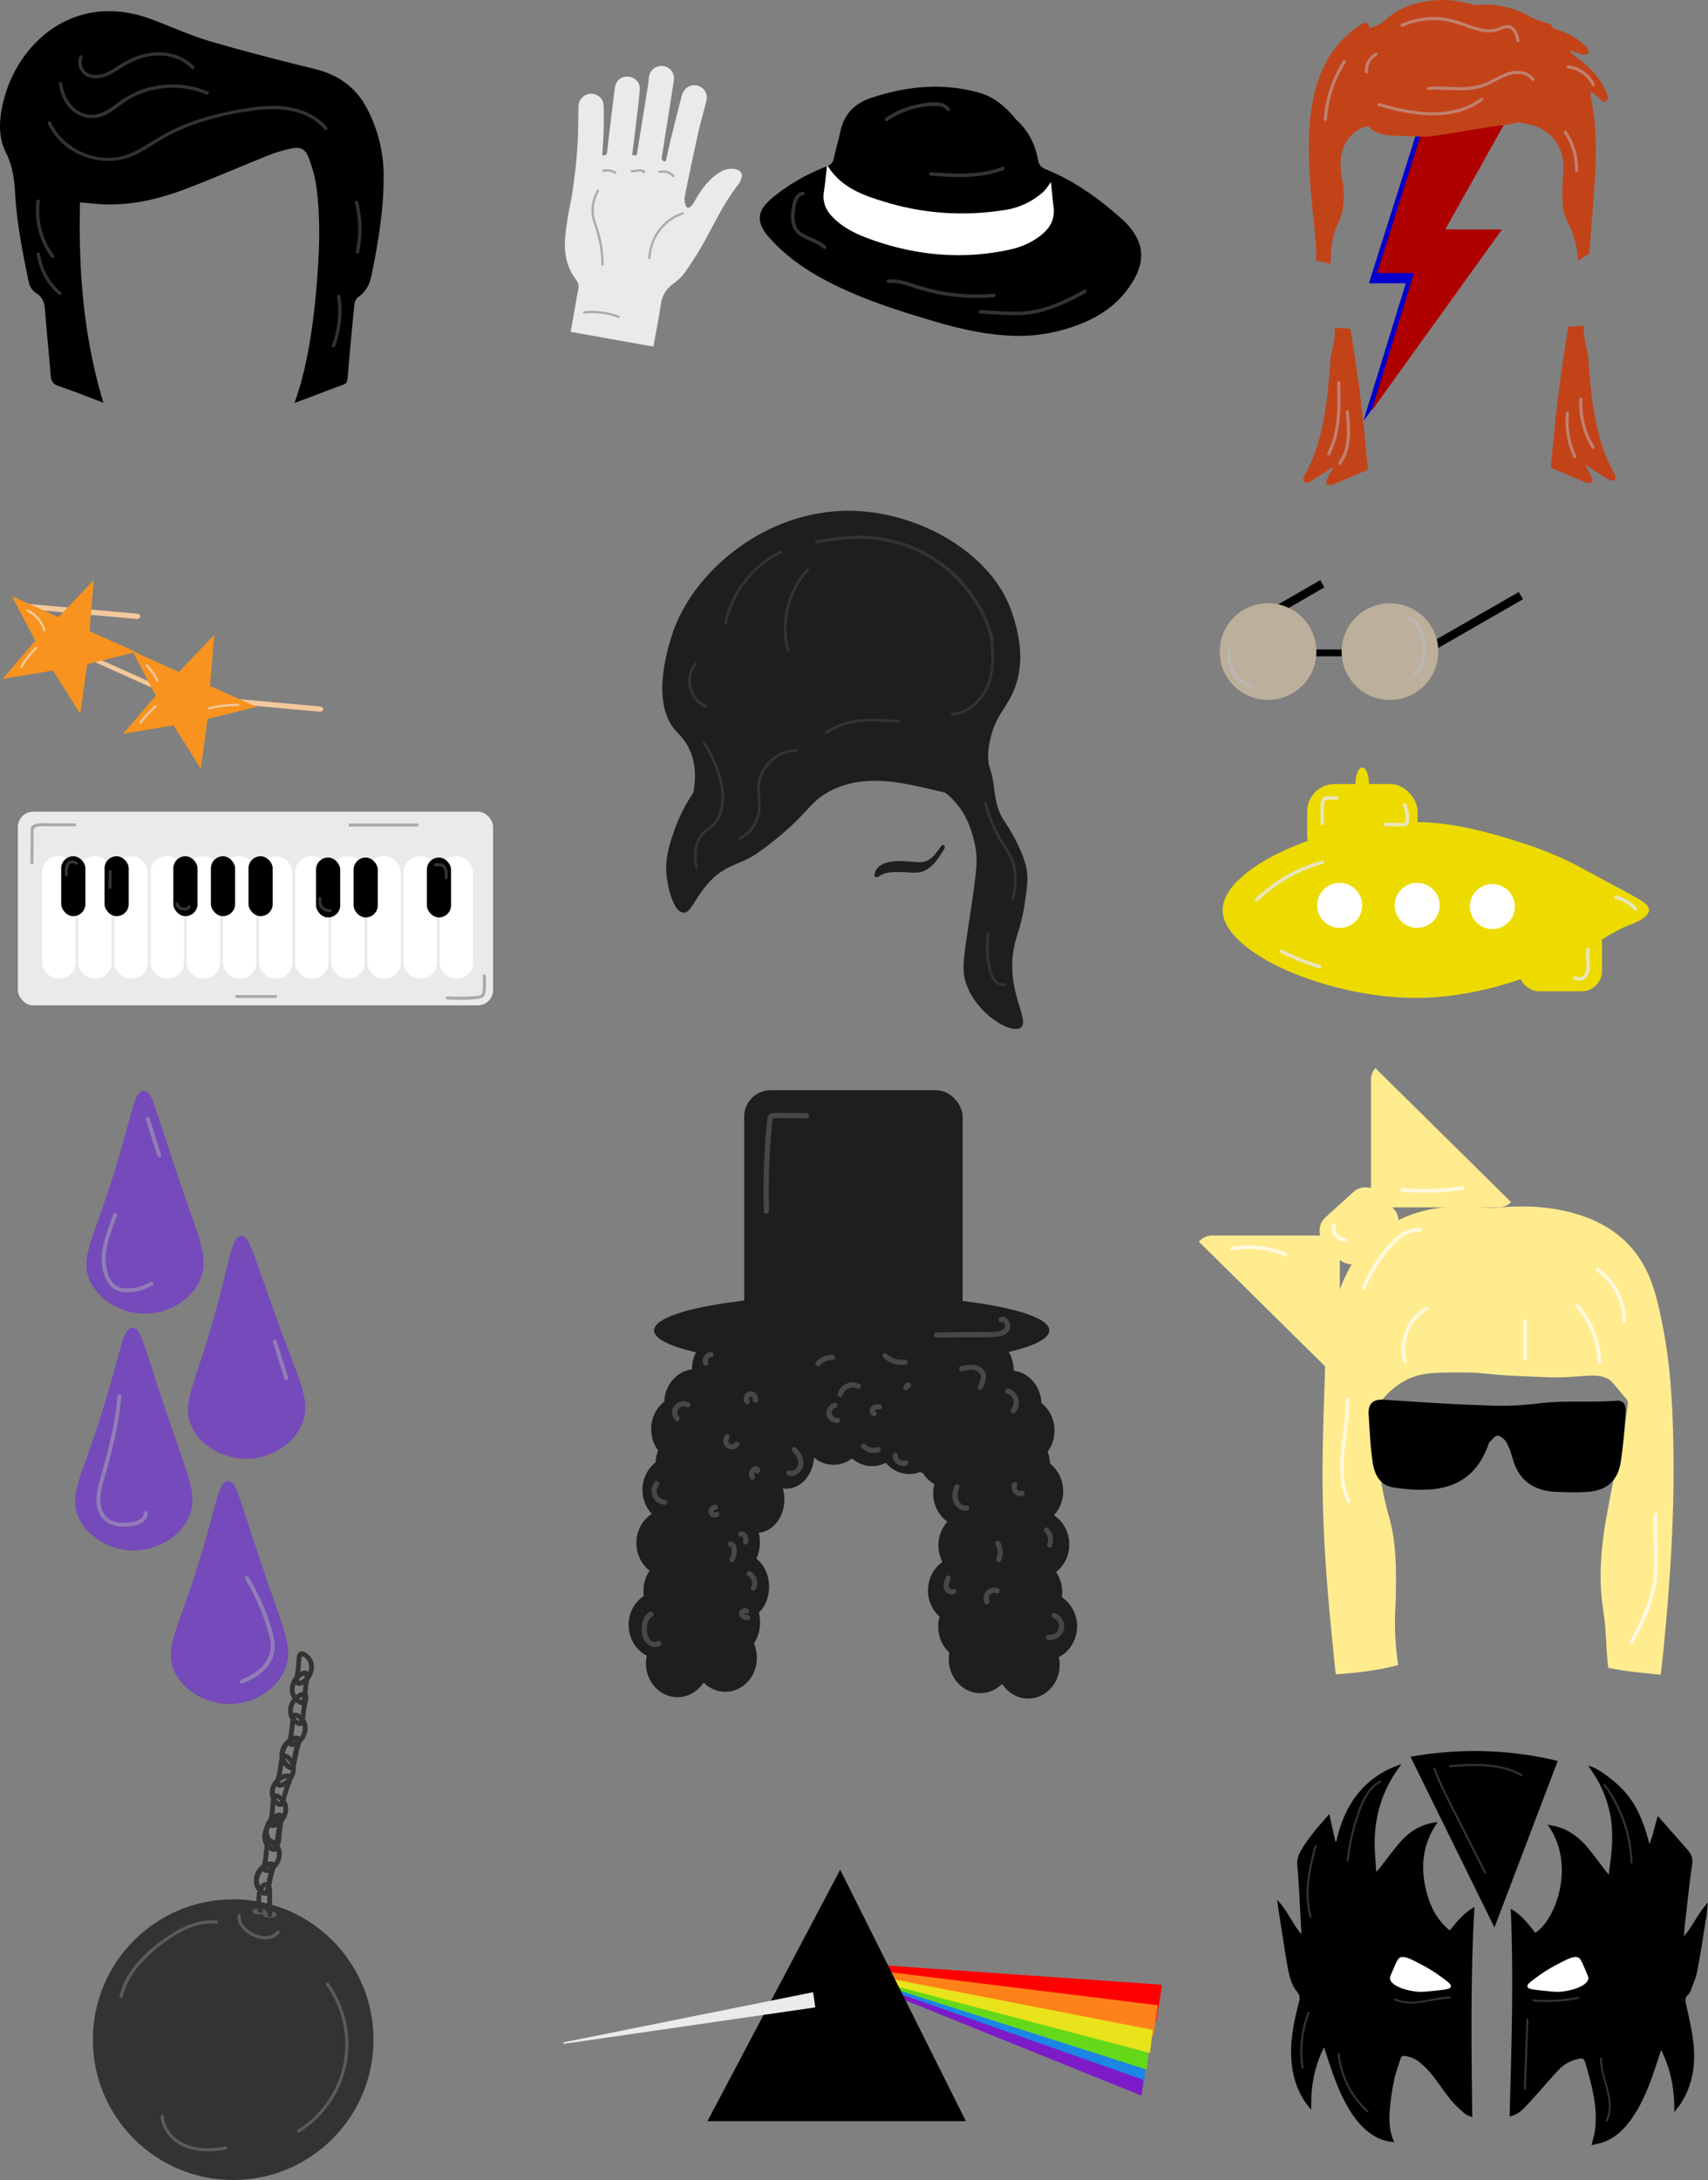 <svg xmlns="http://www.w3.org/2000/svg" viewBox="0 0 2783.64 3551.94"><rect x="0" y="0" width="2783.64" height="3551.94" fill="#808080" stroke="none"/><defs><style>.cls-1{fill:#0000ce;}.cls-2{fill:#af0000;}.cls-3{fill:#c34319;}.cls-4{fill:#c1806f;}.cls-5{fill:#333;}.cls-6{fill:#eaeaea;}.cls-7{fill:#aaa;}.cls-8{fill:#fff;}.cls-9{fill:#f4c89d;}.cls-10{fill:#f7931e;}.cls-11{fill:#bcaf9b;}.cls-12{fill:#bab6b1;}.cls-13{fill:#eddb00;}.cls-14{fill:#eae5b9;}.cls-15{fill:#1e1e1e;}.cls-16{fill:#754aba;}.cls-17{fill:#917db7;}.cls-18{fill:#474747;}.cls-19{fill:#5b5b5b;}.cls-20{fill:#1c86e5;}.cls-21{fill:red;}.cls-22{fill:#ff811a;}.cls-23{fill:#65d81a;}.cls-24{fill:#7d1bc9;}.cls-25{fill:#e8e31a;}.cls-26{stroke:#000;stroke-miterlimit:10;stroke-width:10.39px;}.cls-27{fill:#ffec8f;}.cls-28{fill:#fff9de;}</style></defs><title>icons</title><g id="Layer_2" data-name="Layer 2"><g id="Layer_1-2" data-name="Layer 1"><path class="cls-1" d="M2441.63,212.85l-99.56,177.69h92.55l-211.45,294-.66-.46,68.62-222.45h-59.87c.53-2,.9-3.73,1.41-5.34q37.81-119.54,75.62-239.08a7.54,7.54,0,0,1,1.77-3.47,3.38,3.38,0,0,1,2.49-.8C2315,213.05,2368.27,213,2441.63,212.85Z"/><path class="cls-2" d="M2455,196.12,2355.45,373.8H2448l-211.45,294-.66-.46,68.62-222.45h-59.87c.53-2,.9-3.73,1.41-5.34q37.81-119.54,75.62-239.08a7.54,7.54,0,0,1,1.77-3.47,3.38,3.38,0,0,1,2.49-.8C2328.38,196.32,2381.65,196.24,2455,196.12Z"/><path class="cls-3" d="M2619.53,154.33c-10-26.18-28.62-45.37-50.88-61.53-3.42-2.48-6.32-5.66-9.47-8.51l1.14-2c6.6,2.34,13.08,5.1,19.84,6.8,2.73.69,6-1,9.09-1.54-.82-3.25-.62-7.43-2.61-9.6-13.78-15-31.44-23.87-50.43-30.42-1.93-.67-5.09-1.21-5.44-2.46-2.08-7.2-8.52-6.92-13.73-8.78-6.2-2.22-12.9-3.55-18.55-6.73-28.24-15.9-57.87-25.15-90.71-21.21a20,20,0,0,1-8.09-.89A160.49,160.49,0,0,0,2338.81.5c-29.91,2.37-57.74,11.1-80.34,31.54a53.81,53.81,0,0,1-26.89,13.59c-1.75-9.54-5.1-11-13.21-5.74a164.85,164.85,0,0,0-58.52,64.28c-17.7,34.38-24.07,71.51-26,109.59-2.36,45.81,1.49,91.37,6.22,136.89,2.12,20.37,3.82,40.79,5.8,62.12l-1.54-.58c.17,4,.21,7.9.06,11.8,7.83,2.9,16.46,4,24.77,5.75-1.12-22.94,1.79-45.09,11.65-66.19,11.13-23.82,11.21-48.62,6.32-73.89-2.78-14.39-3.62-28.84.43-43.22,5.3-18.82,17.23-31.85,35-39.48,2.68-1.16,7.77-1.23,9.42.46,8.72,9,20.07,11.94,31.37,13,19.22,1.74,38.61,1.57,57.93,2.19.88,0,1.77,0,3.55,0l-.23.51c27.17-3.55,54.15-8.39,81.21-12.72,13.45-2.15,26.92-4.16,40.43-5.86,7-.88,15.06-2.89,22.79-3.27,2.29-1.91,5-2.63,9-1.53,7.09,2,14.59,2.54,21.55,4.83,33.82,11.16,51.51,40.78,48.19,77.26a354,354,0,0,0-.65,54.5c.6,9.32,4.43,18.94,8.76,27.41a143.78,143.78,0,0,1,15.72,61.06c6.34-3.62,12.5-7.58,18.59-11.66,2.89-38.38,6.06-76.74,8.63-115.13s3.23-76.62-1.89-114.8c-1.55-11.59-3.71-23.1-5.59-34.65a89.22,89.22,0,0,1,17.66,14.09c3.36,3.39,7.14,4.61,10,1.06C2620.59,161.65,2620.58,157.07,2619.53,154.33Z"/><path class="cls-3" d="M2228.21,752.16l-.06,0c-1.49-16.09-4.18-43.46-5.65-57.58-3.82-36.89-10.28-90-21.75-158.91L2174.94,534c.25,2.64.52,5.49.78,8.52-.12.67-.23,1.35-.36,2a203.63,203.63,0,0,1-6.61,36.26c-1.1,16.14-2.31,32.26-4,48.35-5.25,51.43-13.73,102.1-40,148-1.27,2.21,0,5.88.11,8.87,3-.14,6.65.77,8.94-.59,11.52-6.81,22.69-14.23,34-21.39,1.34-.85,2.84-1.46,5.74-2.93-4.24,7.37-7.93,13-10.72,19-1.28,2.77-.81,6.35-1.13,9.56,3.21.11,6.83,1.25,9.56.15,15.85-6.34,31.49-13.22,47.21-19.88,3.56-1.51,7.16-3,10.85-4.49C2229,761,2228.63,756.57,2228.21,752.16Z"/><path class="cls-3" d="M2528.6,748.81l.06,0c1.49-16.09,4.18-43.46,5.65-57.58,3.82-36.89,10.28-90,21.75-158.91l25.81-1.67c-.25,2.64-.52,5.49-.78,8.52.12.67.23,1.35.36,2a203.63,203.63,0,0,0,6.61,36.26c1.1,16.14,2.31,32.26,4,48.35,5.25,51.43,13.73,102.1,40,148,1.27,2.21,0,5.88-.11,8.87-3-.14-6.65.77-8.94-.59-11.52-6.81-22.69-14.23-34-21.39-1.34-.85-2.84-1.46-5.74-2.93,4.24,7.37,7.93,13,10.72,19,1.28,2.77.81,6.35,1.13,9.56-3.21.11-6.83,1.25-9.56.15-15.85-6.34-31.49-13.22-47.21-19.88-3.56-1.51-7.16-3-10.85-4.49C2527.81,757.64,2528.17,753.22,2528.6,748.81Z"/><path class="cls-4" d="M2162.5,194.51A199.94,199.94,0,0,1,2193,102c1.73-2.74-2.61-5.26-4.33-2.53a205.29,205.29,0,0,0-31.23,95.08c-.23,3.22,4.79,3.21,5,0Z"/><path class="cls-4" d="M2286.16,43.55a123.56,123.56,0,0,1,52.61-10.78c18.55.32,35.26,5.74,52.54,11.9,15.11,5.39,31.58,10.74,47.69,6.62,7.61-1.94,16.74-9,24.13-3.09,5.41,4.32,7.13,12.39,8.39,18.83.62,3.17,5.46,1.83,4.84-1.33-1.81-9.21-5.34-21.39-15.57-24.33-6.46-1.85-12.4,1.3-18.3,3.54a46.86,46.86,0,0,1-22.7,2.36c-15.48-2-29.84-8.87-44.6-13.53a128.14,128.14,0,0,0-43.37-5.92,129.7,129.7,0,0,0-48.21,11.39c-2.94,1.32-.39,5.64,2.53,4.33Z"/><path class="cls-4" d="M2246.42,172.74c55.1,16.32,119.89,27.23,170-8.71,2.6-1.87.1-6.22-2.53-4.33-49.06,35.19-112.24,24.17-166.14,8.21-3.1-.92-4.43,3.92-1.33,4.84Z"/><path class="cls-4" d="M2229.4,117.15a28.81,28.81,0,0,1,14.66-26.76c2.81-1.59.28-5.93-2.53-4.33a33.8,33.8,0,0,0-17.15,31.1c.16,3.21,5.18,3.23,5,0Z"/><path class="cls-4" d="M2328,146.53c30.69-2.46,63.07,5.76,92.59-5.88,13.63-5.37,25.75-14.45,39.93-18.43,12.12-3.4,27.73-2.51,35.7,8.57,1.87,2.6,6.22.1,4.33-2.53-7-9.79-18.78-13.43-30.49-12.7-14.84.92-27.6,8.89-40.51,15.49-15.86,8.11-32.12,11-49.84,10.94-17.25,0-34.46-1.85-51.7-.47-3.2.26-3.22,5.28,0,5Z"/><path class="cls-4" d="M2179.28,623.43c1.06,38.66,1.93,79.41-16.06,114.79-1.46,2.87,2.87,5.42,4.33,2.53,18.43-36.24,17.84-77.7,16.75-117.32-.09-3.22-5.11-3.24-5,0Z"/><path class="cls-4" d="M2193.25,671.08c2.77,27.65,5.34,58.61-11.89,82.39-1.9,2.62,2.45,5.13,4.33,2.53,17.75-24.49,15.43-56.42,12.58-84.92-.32-3.18-5.34-3.22-5,0Z"/><path class="cls-4" d="M2574,650.24a139.5,139.5,0,0,0,20.26,79.93c1.68,2.75,6,.23,4.33-2.53a134.73,134.73,0,0,1-19.58-77.4c.17-3.23-4.85-3.22-5,0Z"/><path class="cls-4" d="M2552.13,672.62a139,139,0,0,0,12.35,72.53c1.36,2.93,5.68.38,4.33-2.53a134.13,134.13,0,0,1-11.66-70c.32-3.21-4.7-3.19-5,0Z"/><path class="cls-4" d="M2549.12,216.77A105,105,0,0,1,2566.79,278c-.09,3.23,4.93,3.23,5,0a109.68,109.68,0,0,0-18.36-63.75c-1.78-2.67-6.13-.16-4.33,2.53Z"/><path class="cls-4" d="M2555.92,111.46a49.78,49.78,0,0,1,38.83,28.11c1.39,2.91,5.72.37,4.33-2.53a54.82,54.82,0,0,0-43.16-30.59c-3.2-.38-3.17,4.64,0,5Z"/><path d="M168.53,656.18c-32.41-107.11-40.91-215.41-38.09-326.47,10,.93,18.5,1.78,27,2.5,53.56,4.59,104.14-8.2,153.33-27.44,43.19-16.89,85.79-35.29,128.86-52.48a218.42,218.42,0,0,1,35.21-10.34c14.26-3.05,22.82.7,28,14.45,5.74,15.26,10.51,31.3,12.68,47.4,7.64,56.71,4.78,113.61-.3,170.35-4.51,50.42-11.43,100.53-24.73,149.53-2.86,10.54-6.53,20.87-10.29,32.77,9.75-3.62,18.34-6.77,26.9-10,17.37-6.54,34.67-13.28,52.14-19.56,5-1.79,6.72-4.45,7.16-9.7,3.46-40.57,7.12-81.13,11.21-121.64.42-4.18,3.1-9.46,6.43-11.77,12.64-8.74,18.46-20.44,21.49-35.38,10.84-53.49,20-107.13,19.71-161.92a234.54,234.54,0,0,0-27.53-110.4c-18.31-34.52-46.94-54.36-84.65-63.68C455.87,98.29,398.72,83.81,342.23,67.19,309.9,57.67,279,43.45,247.32,31.59,123.45-14.81,31.77,67.46,6.93,159.91c-8,29.85-11.36,60.93,2.73,88.81,11,21.81,13.62,43.57,15,66.76C27.52,364,36.83,411.6,46.77,459.1c1.75,8.36,5.68,14.42,12.42,18.67,9.75,6.14,13.21,14.74,14.05,26,2.67,35.83,6.48,71.57,9.3,107.39.73,9.28,3.34,14.65,13.13,17.91C120,637.19,143.8,646.86,168.53,656.18Z"/><path class="cls-5" d="M78.23,201.72c23.32,50.13,86.87,74.13,137.54,52.6,16-6.81,30.36-16.8,45.23-25.73a299.41,299.41,0,0,1,50.52-24.07,460.58,460.58,0,0,1,109.31-25.29c38.47-4.13,81.76.64,108.46,31.85,2.26,2.64,6.06-1.19,3.81-3.81-21-24.61-53.78-34.32-85.24-34.81-18.94-.29-37.8,2.4-56.4,5.7a537.68,537.68,0,0,0-53,12,363.74,363.74,0,0,0-49.89,18c-16.43,7.39-31.62,16.66-46.91,26.11-14.37,8.87-29.29,17.41-46,20.94a98,98,0,0,1-41.36-.46c-30.67-6.81-58.07-27-71.42-55.7-1.46-3.14-6.11-.41-4.66,2.72Z"/><path class="cls-5" d="M96.14,136.2c2.26,17.74,9.71,35.18,24.34,46.17,14.3,10.75,32.35,13.11,48.76,6,17.39-7.59,31-21.77,47.95-30.33a143.5,143.5,0,0,1,119-4.16c3.16,1.34,5.91-3.31,2.72-4.66a149.1,149.1,0,0,0-102.49-4.78c-17,5.34-32,13.9-46.24,24.37-15.3,11.22-31.86,22.6-51.72,16.78-21.91-6.41-34.21-27.83-37-49.36-.43-3.4-5.83-3.44-5.39,0Z"/><path class="cls-5" d="M129.35,92a25.86,25.86,0,0,0,10.24,31.17c11.24,6.93,25.5,4.77,36.93-.41,15-6.78,27.65-17.59,42.94-23.93,14.94-6.2,31.24-9.55,47.43-8,17.14,1.61,33.6,8.8,45.57,21.28,2.41,2.51,6.22-1.31,3.81-3.81-18.68-19.49-46.61-26.1-72.74-22-14.84,2.35-29.1,8-42.11,15.44S176,120.13,160.66,121.9c-7.61.88-16-.48-21.73-6-6-5.86-7.33-14.81-4.38-22.47,1.25-3.24-4-4.64-5.2-1.43Z"/><path class="cls-5" d="M59.47,327.62A127.34,127.34,0,0,0,83.4,419c2,2.76,6.73.07,4.66-2.72a122.93,122.93,0,0,1-23.2-88.65c.44-3.43-5-3.4-5.39,0Z"/><path class="cls-5" d="M578.47,330.55A174.82,174.82,0,0,1,580,409.41c-.72,3.39,4.48,4.83,5.2,1.43a181.12,181.12,0,0,0-1.49-81.73c-.84-3.36-6-1.94-5.2,1.43Z"/><path class="cls-5" d="M549.43,483.55a156.36,156.36,0,0,1-8.52,79.18c-1.23,3.25,4,4.65,5.2,1.43a161.77,161.77,0,0,0,8.52-82.05c-.52-3.42-5.72-2-5.2,1.43Z"/><path class="cls-5" d="M60,414.12A104,104,0,0,0,95.81,480c2.64,2.23,6.47-1.57,3.81-3.81a98.59,98.59,0,0,1-34.26-62.07c-.45-3.39-5.85-3.44-5.39,0Z"/><path class="cls-6" d="M981.62,252.83c5.74,1.28,7.31-1.14,7.87-6q6-51.71,12.55-103.37c1.72-13.69,13.06-21.29,26-17.84a19.38,19.38,0,0,1,14.62,20.43c-1.14,14.61-2.91,29.17-4.64,43.73-2.47,20.81-5.14,41.59-7.79,62.91l7.4.38c.38-2.13.75-4.06,1.07-6q8.74-54.16,17.43-108.32c.64-4,.83-8.12,1.32-12.18,1.5-12.34,11.26-20.37,23-19s19.6,11.59,17.71,23.92q-9.42,61.65-19.42,123.21c-.9,5.5.29,8,6.19,8.33,2.88-12.57,5.62-25.25,8.71-37.84q8.3-33.79,17-67.49A35.87,35.87,0,0,1,1114,149a20.37,20.37,0,0,1,24.61-8.85,19.88,19.88,0,0,1,12.86,23.17c-4.08,17.15-9.26,34-13.09,51.23-7.8,35-15.15,70-22.29,105.12-.91,4.49-.13,9.64,1.11,14.15,1.49,5.43,5.12,6.12,9,2.11a41.39,41.39,0,0,0,6.1-8.52c8.28-14.6,17.53-28.44,30.54-39.32,8.68-7.26,18.18-13.06,29.93-13.24a24.85,24.85,0,0,1,10.12,2.3c5.52,2.45,7.47,7.1,5.5,12.9-1.3,3.82-2.89,7.8-5.35,10.91-23.67,29.87-39.25,64.5-57.8,97.39a530,530,0,0,1-29.63,46.24c-4.94,7-11.76,13-18.71,18.05-11.5,8.45-17.84,19-19.89,33.23-3,20.94-7.26,41.7-11,62.53l-1.13,6.35L930.05,540.67l1-5.63c3.75-21,7.24-42.09,11.42-63,1.29-6.43.15-11.31-3.73-16.39-12.26-16.06-17.79-34.83-18.1-54.58-.22-14.37,2-28.86,4.1-43.15,2.35-16,6.4-31.68,8.6-47.66,3.11-22.58,5.95-45.25,7.5-68,1.58-23.1,1.51-46.31,2.07-69.47.25-10.45,9-19.57,19.45-20,11-.46,20.76,7.24,21.28,18.41.68,14.61.37,29.28,0,43.91C983.34,227.68,982.33,240.24,981.62,252.83Z"/><path class="cls-7" d="M1060.22,420.62c1.49-32.38,22.11-60.93,53.09-71.22,2.23-.74,1.27-4.28-1-3.53-32.58,10.82-54.22,40.67-55.78,74.75-.11,2.36,3.55,2.35,3.66,0Z"/><path class="cls-7" d="M983.59,430.94a175.76,175.76,0,0,0-9.69-60.09c-3.06-9-6.2-17.86-6.29-27.46-.1-11.12,3.15-21.86,8.38-31.58,1.12-2.08-2.05-3.94-3.17-1.85a71.54,71.54,0,0,0-8.71,28.46c-.73,9.65,1.3,18.76,4.35,27.85,7.17,21.37,11.82,42,11.46,64.67,0,2.37,3.64,2.37,3.68,0Z"/><path class="cls-7" d="M984,280.17a21.87,21.87,0,0,1,17.92,3c2,1.3,3.83-1.88,1.85-3.17A25.57,25.57,0,0,0,983,276.63c-2.29.6-1.32,4.14,1,3.54Z"/><path class="cls-7" d="M1029.16,280.58a26.57,26.57,0,0,0,9.18-.63c3.55-.71,7.49-1.35,10.11,1.75,1.53,1.81,4.12-.81,2.6-2.6-5.62-6.62-14-1.1-20.92-2.06-2.31-.32-3.31,3.22-1,3.54Z"/><path class="cls-7" d="M1075.23,282.13a20,20,0,0,1,20.7,6c1.59,1.76,4.18-.85,2.6-2.6a23.75,23.75,0,0,0-24.27-6.92c-2.27.65-1.31,4.19,1,3.54Z"/><path class="cls-7" d="M951.95,510.83a121.06,121.06,0,0,1,55.87,7.23c2.21.84,3.17-2.71,1-3.54a123.54,123.54,0,0,0-56.84-7.36c-2.33.24-2.35,3.92,0,3.68Z"/><path d="M1658.25,547.21c-46.05-.53-90.49-10.43-134.38-23.33-57-16.75-113.62-34.62-167-61.29-39.11-19.54-75-43.21-104.11-76.6-19.85-22.76-19.75-41.47,3.27-61.25,27.33-23.48,58.4-40.85,91.77-54,6.82-2.7,9.94-6.31,11.38-13.42,2.92-14.44,7.42-28.56,10.41-43,5.87-28.35,23.69-46.06,50.08-54.81,57.87-19.2,116.62-25.22,176.34-8.35,22.89,6.46,40.28,20.8,55.56,38.25a72.34,72.34,0,0,0,5,5.84c19.39,17.84,30.71,40,35.25,65.75,1.35,7.63,5.19,11.87,12.71,14.89,47.16,19,87.57,48.5,125.11,82.13a108.7,108.7,0,0,1,20.71,25.17c18,30.36,8.08,58.47-10,84.5-24.34,35-59.6,54.84-99.49,67.22A271,271,0,0,1,1658.25,547.21Z"/><path class="cls-8" d="M1712.78,296.64c1.42,13.58,2.55,27,4.29,40.38,2.33,17.92-4.09,32.14-17.42,43.65-16,13.8-34.91,22-55.2,26.3-78.58,16.79-155.39,9-230.32-18.81-21.46-8-41.82-18.37-58-35.35-10.88-11.41-15.84-24.51-13.39-40.44,2.14-13.89,3.48-27.9,5.35-43.36,22.84,37.36,59.77,49.65,96.75,60.72,63.53,19,128.45,22.73,193.88,12.27a121.08,121.08,0,0,0,61.17-29C1704.8,308.67,1708.19,302.57,1712.78,296.64Z"/><path class="cls-5" d="M1307.73,312.37c-9.92,1.89-14.41,11.59-16.34,20.59-2.37,11.05-3.73,24.47,0,35.32,7.83,22.53,35.14,22.16,50.48,36.75,2.7,2.57,6.8-1.52,4.1-4.1-6.65-6.33-15-9.93-23.28-13.51s-17.31-7.21-22.64-14.74c-6.59-9.29-5.31-22-4-32.68,1-8.39,3.45-20.19,13.2-22,3.66-.7,2.11-6.28-1.54-5.59Z"/><path class="cls-5" d="M1517.28,286.37c39.42,2.77,80.31,5.27,118-9,3.45-1.31,2-6.91-1.54-5.59-37.21,14.12-77.5,11.55-116.44,8.81-3.72-.26-3.7,5.53,0,5.79Z"/><path class="cls-5" d="M1446.22,197A141.22,141.22,0,0,1,1494.66,176a136.23,136.23,0,0,1,26.33-3.21c7.51-.18,17.17-.08,21.77,6.94,2,3.11,7.05.21,5-2.92-9.53-14.53-33.62-10.18-47.94-7.72A145.42,145.42,0,0,0,1443.3,192c-3.07,2.07-.18,7.1,2.92,5Z"/><path class="cls-5" d="M1447.71,461c14.79-1.15,28.75,3.6,42.62,8.11a333.75,333.75,0,0,0,42.6,10.95,325.54,325.54,0,0,0,86.84,4.21c3.69-.31,3.72-6.11,0-5.79a320.31,320.31,0,0,1-89-4.7,355.52,355.52,0,0,1-41.52-11.09c-13.49-4.39-27.2-8.59-41.55-7.47-3.69.29-3.72,6.08,0,5.79Z"/><path class="cls-5" d="M1598,510.86c30,1.62,60.8,5.67,90.51-.48,28.79-6,55.53-19.11,81.15-33.12,3.27-1.79.35-6.79-2.92-5-25.22,13.79-51.43,26.67-79.76,32.54-29.12,6-59.56,1.86-89,.28-3.73-.2-3.71,5.59,0,5.79Z"/><rect class="cls-9" x="148.22" y="1091.9" width="105.5" height="7.36" transform="translate(467.17 14) rotate(24.22)"/><path class="cls-9" d="M521,1151,345,1135.13l-.77,8.55,175.94,15.82c3.34.7,6.16-1.36,6.46-3.42S524.62,1150.95,521,1151Z"/><path class="cls-9" d="M224.32,1000,48.38,984.2l-.77,8.55,175.94,15.82c3.19-.11,5.29-2.83,4.89-5.1A4.62,4.62,0,0,0,224.32,1000Z"/><path class="cls-10" d="M130.78,1163.11c-.3-.42-.51-.68-.68-1q-21.49-34.27-43-68.55a1.51,1.51,0,0,0-1.83-.82q-40,6.7-79.91,13.35l-1.18.18,1.89-2.23q25.33-29.54,50.68-59.06a1.49,1.49,0,0,0,.18-2q-18.4-35.07-36.74-70.17c-.18-.34-.34-.68-.68-1.38l1.44.65q36.5,16.42,73,32.86a1.63,1.63,0,0,0,2.23-.42q27.77-29.19,55.6-58.32c.26-.27.55-.52,1-.94-.28,3.38-.53,6.56-.8,9.74q-3,36-6,71.94a1.57,1.57,0,0,0,1.1,1.88q36.41,16.33,72.79,32.72l1.67.75c-.67.19-1,.31-1.41.41l-75.42,18.71c-2.68.66-2.67.66-3,3.28q-5.3,38.55-10.61,77.1C131,1162.19,130.89,1162.55,130.78,1163.11Z"/><path class="cls-10" d="M327.16,1252.42c-.3-.42-.51-.68-.68-1q-21.49-34.27-43-68.55a1.51,1.51,0,0,0-1.83-.82q-40,6.7-79.91,13.35l-1.18.18,1.89-2.23q25.33-29.54,50.68-59.06a1.49,1.49,0,0,0,.18-2q-18.4-35.07-36.74-70.17c-.18-.34-.34-.68-.68-1.38l1.44.65q36.5,16.42,73,32.86a1.63,1.63,0,0,0,2.23-.42q27.77-29.19,55.6-58.32c.26-.27.55-.52,1-.94-.28,3.38-.53,6.56-.8,9.74q-3,36-6,71.94a1.57,1.57,0,0,0,1.1,1.88q36.41,16.33,72.79,32.72l1.67.75c-.67.19-1,.31-1.41.41L341,1170.74c-2.68.66-2.67.66-3,3.28q-5.3,38.55-10.61,77.1C327.36,1251.49,327.27,1251.86,327.16,1252.42Z"/><path class="cls-10" d="M48.18,1006.32A83.28,83.28,0,0,1,70,1034.07c1,2.13,4.22.26,3.18-1.86a85.7,85.7,0,0,0-22.44-28.49c-1.81-1.5-4.43,1.09-2.6,2.6Z"/><path class="cls-9" d="M36.49,1087.47A132.15,132.15,0,0,1,60,1057.26c1.71-1.64-.89-4.24-2.6-2.6a135.57,135.57,0,0,0-24.1,31c-1.17,2.06,2,3.92,3.18,1.86Z"/><path class="cls-9" d="M44.29,996.31a51.83,51.83,0,0,1,26.23,31.06c.7,2.26,4.25,1.29,3.55-1a55.5,55.5,0,0,0-27.92-33.26c-2.11-1.07-4,2.1-1.86,3.18Z"/><path class="cls-9" d="M237.92,1085.68a104.41,104.41,0,0,1,17,23.93c1.09,2.1,4.27.24,3.18-1.86a107.83,107.83,0,0,0-17.59-24.67c-1.63-1.72-4.23.88-2.6,2.6Z"/><path class="cls-9" d="M251.84,1149.65a267.9,267.9,0,0,0-24.41,26.4c-1.47,1.83,1.11,4.45,2.6,2.6a267.9,267.9,0,0,1,24.41-26.4c1.72-1.63-.88-4.23-2.6-2.6Z"/><path class="cls-9" d="M388.38,1146.69a188.73,188.73,0,0,0-48.56,5.86c-2.29.58-1.32,4.14,1,3.55a184.78,184.78,0,0,1,47.58-5.73c2.37,0,2.37-3.66,0-3.68Z"/><rect class="cls-6" x="29.15" y="1322.45" width="774.49" height="315.61" rx="24.92" ry="24.92"/><rect class="cls-8" x="68.6" y="1395.12" width="54.43" height="199.33" rx="26.04" ry="26.04"/><rect class="cls-8" x="186.41" y="1395.12" width="54.43" height="199.33" rx="26.04" ry="26.04"/><rect class="cls-8" x="127.5" y="1395.12" width="54.43" height="199.33" rx="26.04" ry="26.04"/><rect x="99.74" y="1395.12" width="39.45" height="97.59" rx="19.73" ry="19.73"/><rect x="170.34" y="1395.12" width="39.45" height="97.59" rx="19.73" ry="19.73"/><rect class="cls-8" x="245.31" y="1395.12" width="54.43" height="199.33" rx="26.04" ry="26.04"/><rect class="cls-8" x="363.13" y="1395.12" width="54.43" height="199.33" rx="26.04" ry="26.04"/><rect class="cls-8" x="304.22" y="1395.12" width="54.43" height="199.33" rx="26.04" ry="26.04"/><rect x="282.46" y="1395.12" width="39.45" height="97.59" rx="19.73" ry="19.73"/><rect class="cls-8" x="422.03" y="1395.12" width="54.43" height="199.33" rx="26.04" ry="26.04"/><rect class="cls-8" x="539.84" y="1395.12" width="54.43" height="199.33" rx="26.04" ry="26.04"/><rect class="cls-8" x="480.94" y="1395.12" width="54.43" height="199.33" rx="26.04" ry="26.04"/><rect class="cls-8" x="598.75" y="1395.12" width="54.43" height="199.33" rx="26.04" ry="26.04"/><rect class="cls-8" x="716.56" y="1395.12" width="54.43" height="199.33" rx="26.04" ry="26.04"/><rect class="cls-8" x="657.66" y="1395.12" width="54.43" height="199.33" rx="26.04" ry="26.04"/><rect x="404.97" y="1395.12" width="39.45" height="97.59" rx="19.73" ry="19.73"/><rect x="343.72" y="1395.12" width="39.45" height="97.59" rx="19.73" ry="19.73"/><rect x="515.02" y="1397.2" width="39.45" height="97.59" rx="19.73" ry="19.73"/><rect x="576.27" y="1397.2" width="39.45" height="97.59" rx="19.73" ry="19.73"/><rect x="695.67" y="1397.2" width="39.45" height="97.59" rx="19.73" ry="19.73"/><path class="cls-7" d="M121.64,1341.53l-35.83,0c-9.76,0-22.45-2-31.49,2.59-3.6,1.83-4.29,4.59-4.36,8.43-.12,5.79-.07,11.58-.11,17.37l-.23,35.7c0,3.15,4.87,3.15,4.89,0l.2-30.88.09-13.51a77.07,77.07,0,0,1,0-7.72c.45-4.14,1.3-5.26,5.35-6.25,9.24-2.26,20.14-.84,29.6-.84l31.85,0c3.15,0,3.15-4.89,0-4.89Z"/><path class="cls-7" d="M729.19,1628.44c17.09.86,35.11,1.29,52.06-1.43,5.92-1,9.21-4.44,10-10.36,1.18-8.7.86-17.85.54-26.59-.11-3.14-5-3.15-4.89,0,.26,7.3.25,14.61-.16,21.9-.22,3.89-.11,7.84-4.18,9.71-3.1,1.42-7.75,1.13-11.14,1.39a332,332,0,0,1-42.24.49c-3.15-.16-3.14,4.73,0,4.89Z"/><path class="cls-7" d="M385.66,1626.1h63.58c3.15,0,3.15-4.89,0-4.89H385.66c-3.15,0-3.15,4.89,0,4.89Z"/><path class="cls-7" d="M570.48,1346.65H679.9c3.15,0,3.15-4.89,0-4.89H570.48c-3.15,0-3.15,4.89,0,4.89Z"/><path class="cls-5" d="M110.67,1425a34.68,34.68,0,0,1,1.06-13.17c.71-2.45,1.65-4.14,4.28-4.75,2-.47,5.29-.33,6.91,1,2.43,2,5.91-1.48,3.46-3.46-4.1-3.29-12.33-4-16.29-.06-4.76,4.76-4.91,14.29-4.31,20.47.3,3.11,5.19,3.14,4.89,0Z"/><path class="cls-5" d="M177.2,1419.72q0,13.17-.55,26.33c-.13,3.15,4.77,3.14,4.89,0q.53-13.16.55-26.33c0-3.15-4.89-3.15-4.89,0Z"/><path class="cls-5" d="M285.86,1473.26c2,5.15,6,9.12,11.52,10.2,4.55.88,11.14-.27,13.32-4.87,1.34-2.83-2.88-5.32-4.22-2.47-1.43,3-6.3,3.14-9.12,2.31a10.6,10.6,0,0,1-6.78-6.48c-1.13-2.9-5.86-1.64-4.72,1.3Z"/><path class="cls-5" d="M519,1464c.59,6.61-1,11.47,4.29,16.46,4.4,4.15,9.14,5.65,15.14,5.88,3.15.12,3.14-4.77,0-4.89-4.67-.17-8.27-1.17-11.68-4.44-4-3.8-2.42-8.09-2.85-13-.28-3.11-5.17-3.14-4.89,0Z"/><path class="cls-5" d="M709.62,1411.42c5.34-.12,10.44-1,13.44,4.33,2.49,4.4,2.08,9.72,1.69,14.56-.25,3.14,4.64,3.12,4.89,0,.55-6.76.45-13.65-3.85-19.26-4.11-5.37-10-4.67-16.17-4.52-3.14.07-3.15,5,0,4.89Z"/><rect x="2308.7" y="1002.58" width="171.64" height="13.57" transform="matrix(0.87, -0.5, 0.5, 0.87, -183.88, 1332.49)"/><rect x="1994.92" y="987.24" width="171.64" height="13.57" transform="translate(-218.25 1173.54) rotate(-30)"/><rect x="2141.91" y="1058.2" width="47.42" height="11.16"/><circle class="cls-11" cx="2066.6" cy="1061.69" r="78.79"/><circle class="cls-11" cx="2265.33" cy="1061.69" r="78.79"/><path class="cls-12" d="M2040,1114.58a46.75,46.75,0,0,1-33.38-53c.63-3.61-4.9-5.17-5.54-1.53a52.63,52.63,0,0,0,37.4,60.05c3.56,1,5.08-4.52,1.53-5.54Z"/><path class="cls-12" d="M2292.39,1008.57c18.05,7.23,24.58,27.46,25.65,45.31.94,15.73-2,32.9-14.61,43.55-2.83,2.39,1.25,6.43,4.06,4.06,14.59-12.32,17.72-32.82,16-50.89-1.83-19.73-10.08-39.74-29.61-47.57-3.43-1.37-4.92,4.18-1.53,5.54Z"/><path class="cls-13" d="M2687.41,1482.89c-.34,12.54-23.46,21.12-33.76,25.1-26.39,10.19-49.45,28.54-74.92,41.17-64.25,31.86-60.47,30.37-67.24,33.48,0,0-75.88,34.74-171.48,42.11-154.32,11.89-347.28-68.13-347.41-141.86S2185.49,1326.82,2340,1341c56.46,5.2,114.31,23.88,148.38,34.88,21,6.78,37,13.88,47.68,18.31,23.55,9.77,26.59,12.11,115.81,60.17C2675.08,1466.9,2687.66,1473.67,2687.41,1482.89Z"/><rect class="cls-13" x="2130.41" y="1277.45" width="179.93" height="129.1" rx="44.73" ry="44.73"/><ellipse class="cls-13" cx="2220.11" cy="1277.45" rx="11.01" ry="26.9"/><circle class="cls-8" cx="2183.36" cy="1475.13" r="36.68"/><circle class="cls-8" cx="2309.69" cy="1475.13" r="36.68"/><circle class="cls-8" cx="2432.2" cy="1477.05" r="36.68"/><rect class="cls-13" x="2474.95" y="1500.33" width="135.9" height="114.85" rx="33.04" ry="33.04"/><path class="cls-14" d="M2050.18,1468a246.81,246.81,0,0,1,105.56-60.31c3.56-1,2-6.53-1.53-5.54a252.89,252.89,0,0,0-108.09,61.79c-2.66,2.57,1.4,6.63,4.06,4.06Z"/><path class="cls-14" d="M2585.89,1546.24c-2.55,9.54-.07,18.9-.24,28.54-.09,4.79-.92,10.33-4.4,13.92-3.12,3.22-8.8,5.14-12.67,2.1-2.88-2.26-7,1.78-4.06,4.06,7.9,6.19,19,2.41,23.67-6,7-12.83-.34-27.62,3.25-41.06,1-3.57-4.58-5.1-5.54-1.53Z"/><path class="cls-14" d="M2177.83,1297.17c-8.17,2.14-19.88-4.24-24.19,6.44-2.06,5.1-1.45,11.57-1.57,16.93-.15,7-.11,14,.07,21,.1,3.69,5.84,3.7,5.74,0-.28-10.55-.67-21.41.32-31.94.55-5.9,3.89-7.3,9.31-6.8,4.06.37,7.84.93,11.84-.12,3.57-.94,2.06-6.48-1.53-5.54Z"/><path class="cls-14" d="M2086.81,1552.51a413.87,413.87,0,0,0,63.27,25.49c3.54,1.1,5.05-4.45,1.53-5.54a404.66,404.66,0,0,1-61.9-24.91c-3.29-1.65-6.2,3.3-2.9,5Z"/><path class="cls-14" d="M2257.72,1346.34l23.47.15c4.35,0,10.5,1.15,13.35-3.07s2.23-11.48,1.74-16.22a52,52,0,0,0-5.08-17.41c-1.61-3.33-6.56-.42-5,2.9a44.7,44.7,0,0,1,4.29,14.51c.36,3.27,1.58,12.15-2.23,13.56-1.82.68-5.16,0-7.11,0l-7.82,0-15.65-.1c-3.7,0-3.7,5.72,0,5.74Z"/><path class="cls-14" d="M2632.95,1464.82a57.26,57.26,0,0,1,30.17,17.93c2.46,2.77,6.51-1.31,4.06-4.06a62.53,62.53,0,0,0-32.7-19.41c-3.6-.84-5.13,4.7-1.53,5.54Z"/><path class="cls-15" d="M1650.23,1000.89c6.94,22,21.76,69,4.47,117.8-12,33.72-30.39,43.31-40.26,83.5-12,48.82,8,63.92-4.47,82-31.5,45.56-159-49.52-259.45,6-37.18,20.53-34.69,41.81-116.31,99.9-24.91,17.73-50.94,18.6-76,44.73-26.15,27.22-31.44,53.42-44.73,52.19-15.55-1.45-24.51-38.85-26.84-58.15-3.55-29.37,4.49-52.87,11.93-74.56a266,266,0,0,1,31.31-62.63c3.62-18.27,5.64-44.42-6-70.08-8.17-18.06-19.66-27.06-25.35-34.3-37.14-47.28-10-131.7-3-153.59,32.63-101.57,153.75-206,296.73-201.3C1502.43,836,1619.72,904.16,1650.23,1000.89Z"/><path class="cls-5" d="M1185,1015.18a164.28,164.28,0,0,1,89.14-114c2.6-1.24.33-5.1-2.26-3.86-46.37,22.21-80.84,66.34-91.19,116.7-.58,2.81,3.73,4,4.31,1.19Z"/><path class="cls-5" d="M1286.26,1058.9c-11.78-45,.32-94.75,31.57-129.26,1.93-2.13-1.23-5.3-3.16-3.16-32.32,35.71-44.92,87-32.72,133.62.73,2.78,5,1.6,4.31-1.19Z"/><path class="cls-5" d="M1206.36,1368.45a61.63,61.63,0,0,0,28.78-30.89c7.32-17.35,3.2-34.9,3.32-53,.22-31.92,27.61-59.47,59.71-59.4,2.88,0,2.88-4.47,0-4.47-22.34-.05-43.36,12.61-55,31.48a62.7,62.7,0,0,0-9.14,34.28c.2,15.16,3.49,30.32-1.35,45.12a57.31,57.31,0,0,1-28.54,33.06c-2.57,1.3-.31,5.17,2.26,3.86Z"/><path class="cls-5" d="M1137.21,1412.59c-4-18.72-2.64-41.51,12.39-55.24,5.22-4.77,11.35-8.34,16.06-13.69a56,56,0,0,0,11-19.83c8.71-26.94.27-57.44-10.33-82.6a186,186,0,0,0-17.7-33c-1.62-2.36-5.49-.13-3.86,2.26a186.18,186.18,0,0,1,28.41,67.09c3,15,3.88,31-1,45.66a49.28,49.28,0,0,1-13.5,21.07c-5.16,4.65-11.23,8.16-15.78,13.49-13,15.24-14,37.21-10,56,.6,2.81,4.91,1.62,4.31-1.19Z"/><path class="cls-15" d="M1462.35,1258.3c-.68,2.76,51.36,6.21,88,41.75,28.08,27.26,35.67,62.31,38.77,77.54,5.22,25.63,2.49,42-11.93,138.67-6.33,42.47-9.94,63.64-3,85,16.44,50.44,73.42,84.17,89.22,73.21,17-11.82-28.12-64.65-8.83-139.46,4.17-16.18,11.29-33.1,15.89-65.32,3.79-26.52,5.7-40,1.77-58.26,0,0-5.76-26.79-30.56-66.23-3.21-5.11-4.89-7.62-5.81-9a36.19,36.19,0,0,1-3.59-5.8c-13.9-27.9-10-50.84-17.82-75.12-1.52-4.74-5-14.16-4.47-25.35a33.32,33.32,0,0,0,0-4.47c-.24,0,1.48,12.79-4.47,20.88-5.11,6.94-14.34,8.35-19.38,8.95C1551.57,1259.38,1463.23,1254.72,1462.35,1258.3Z"/><path class="cls-5" d="M1603.88,1308.77a230.44,230.44,0,0,0,13.19,38.67c6.37,14.34,14.73,27.22,23,40.49,14.61,23.52,15,50.53,8,76.76-.74,2.78,3.57,4,4.31,1.19,6.74-25.29,7.27-52.64-5.89-76-7.59-13.46-16.62-25.81-23.27-39.85a223.71,223.71,0,0,1-15-42.46c-.69-2.79-5-1.61-4.31,1.19Z"/><path class="cls-5" d="M1636.86,1602c-17.18,2.61-21.44-21.06-23.49-33.13a161,161,0,0,1-.75-47.7c.37-2.85-4.11-2.82-4.47,0a163.78,163.78,0,0,0,2.79,58.21c3.1,13.32,10.74,29.42,27.12,26.93,2.84-.43,1.63-4.74-1.19-4.31Z"/><path class="cls-5" d="M1348.09,1195.48c33.8-24.16,77.77-21.08,117-17.68,2.87.25,2.85-4.23,0-4.47-40-3.46-84.87-6.32-119.31,18.3-2.32,1.66-.09,5.54,2.26,3.86Z"/><path class="cls-15" d="M1539.45,1379.52c-.24-2.18-2.89-3.93-4.57-1.8-5.24,6.64-10.27,14.28-16.71,20-5.23,4-10.48,6.72-17.47,7.06-5.09.25-10.31-.43-15.38-.8-10.45-.76-20.93-1.59-31.37-.24-13.39,1.73-27.6,7.45-28.68,22.64-.17,2.35,2.18,3.14,3.89,2.4a2.22,2.22,0,0,0,2.35-.32c11.32-8.37,25.23-7.74,38.65-7.47,11.16.23,24.6,2.58,35.26-1.69,15.29-6.13,25.9-23.6,34-37.13A2.5,2.5,0,0,0,1539.45,1379.52Z"/><path class="cls-5" d="M1152,1149.41c-26.15-11.3-34.82-44.45-16.56-66.73,1.81-2.21-1.34-5.39-3.16-3.16-19.9,24.28-11.61,61.2,17.47,73.76,2.62,1.13,4.9-2.72,2.26-3.86Z"/><path class="cls-5" d="M1551.61,1166.22c25.49-2.18,46.49-20.2,57.62-42.55,14.07-28.26,12.15-61.29,7.25-91.55-.46-2.83-4.77-1.63-4.31,1.19,4.61,28.52,6.63,60-6.17,86.8-10.22,21.42-30,39.56-54.4,41.65-2.85.24-2.87,4.72,0,4.47Z"/><path class="cls-5" d="M1331.67,885.24c26.27-4.19,52.74-8.33,79.44-7.09a221.5,221.5,0,0,1,203.48,163.9c.89,3.29,6,1.89,5.11-1.41a226.25,226.25,0,0,0-199.23-167.15c-30.29-2.7-60.35,1.89-90.2,6.65-3.36.54-1.93,5.64,1.41,5.11Z"/><path class="cls-16" d="M325.63,2086.79c-14.14,30.75-48.51,51.33-83.42,53.41-41,2.44-81.08-20.72-95.78-53.41-13.14-29.2-1.51-56,16.33-106.37,54.66-154.36,51.66-202.61,71.5-203,15.72-.33,16.76,30,76.8,200.39C328.58,2027.51,339.59,2056.42,325.63,2086.79Z"/><path class="cls-16" d="M491.89,2321.15c-13.4,31.08-47.28,52.47-82.13,55.38-40.92,3.42-81.55-18.79-97-51.11-13.83-28.88-2.85-55.93,13.79-106.73,51-155.62,46.82-203.79,66.65-204.68,15.71-.71,17.47,29.55,81.55,198.5C493.43,2261.81,505.12,2290.46,491.89,2321.15Z"/><path class="cls-16" d="M307.3,2472.68c-14.14,30.75-48.51,51.33-83.42,53.41-41,2.44-81.08-20.72-95.78-53.41-13.14-29.2-1.51-56,16.33-106.37,54.66-154.36,51.66-202.61,71.5-203,15.72-.33,16.76,30,76.8,200.39C310.25,2413.39,321.26,2442.3,307.3,2472.68Z"/><path class="cls-16" d="M463.23,2722.84c-14.14,30.75-48.51,51.33-83.42,53.41-41,2.44-81.08-20.72-95.78-53.41-13.14-29.2-1.51-56,16.33-106.37,54.66-154.36,51.66-202.61,71.5-203,15.72-.33,16.76,30,76.8,200.39C466.18,2663.55,477.19,2692.47,463.23,2722.84Z"/><path class="cls-17" d="M399.5,2572.71c16.36,26.7,28.44,55.23,37.38,85.19,3.52,11.81,6.34,24,2.84,36.19s-11.82,22.08-21.81,29.46a99.11,99.11,0,0,1-25,13.24c-3.85,1.4-2.19,7.59,1.7,6.18,19.69-7.16,39.49-19.82,48.46-39.49,5.31-11.65,5.67-23.78,3-36.15-3.28-15-8.61-29.95-14.22-44.27A339.86,339.86,0,0,0,405,2569.48c-2.15-3.51-7.7-.3-5.53,3.23Z"/><path class="cls-17" d="M184.54,1978.54c-10.95,31.2-26.61,66.7-14.25,99.86,5.27,14.13,14.53,25.06,30.16,26.72,16.65,1.77,33.71-2.56,48.08-10.93,3.56-2.07.34-7.62-3.23-5.53-13,7.56-28.13,11.49-43.19,10.21-8.28-.7-14.88-4-19.71-10.82a54.94,54.94,0,0,1-8.28-19.19c-7-30.09,6.82-60.75,16.6-88.61,1.37-3.9-4.82-5.58-6.18-1.7Z"/><path class="cls-17" d="M237.58,1823.73l18.81,59.48c1.24,3.92,7.43,2.24,6.18-1.7L243.76,1822c-1.24-3.92-7.43-2.24-6.18,1.7Z"/><path class="cls-17" d="M191.27,2275.16c-3.32,43.68-14.63,86.12-26.23,128.2-5,18.25-11.6,38.16-5.43,57,5.51,16.79,19.19,25.78,36.5,26.87,16.15,1,42.79-.78,44.62-21.71.36-4.11-6.05-4.08-6.41,0-.82,9.34-10.58,13.21-18.59,14.43-8.18,1.24-17.18,1.69-25.35.22-16.85-3-26-17.21-26.8-33.64-.87-18.68,6.63-37.6,11.45-55.38,4.88-18,9.56-36,13.45-54.28a465.75,465.75,0,0,0,9.19-61.68c.31-4.11-6.1-4.09-6.41,0Z"/><path class="cls-17" d="M444.82,2186.93l18.81,59.48c1.24,3.92,7.43,2.24,6.18-1.7L451,2185.23c-1.24-3.92-7.43-2.24-6.18,1.7Z"/><ellipse class="cls-15" cx="1119.9" cy="2384.77" rx="51.49" ry="55.26"/><ellipse class="cls-15" cx="1173.91" cy="2363.42" rx="51.49" ry="55.26"/><ellipse class="cls-15" cx="1222.95" cy="2366.2" rx="45.47" ry="54.54"/><ellipse class="cls-15" cx="1281.34" cy="2371.07" rx="45.47" ry="54.54"/><ellipse class="cls-15" cx="1262.48" cy="2366.61" rx="45.47" ry="54.54"/><ellipse class="cls-15" cx="1098.55" cy="2427.48" rx="51.49" ry="55.26"/><ellipse class="cls-15" cx="1173.91" cy="2436.27" rx="51.49" ry="55.26"/><ellipse class="cls-15" cx="1232.93" cy="2443.06" rx="45.47" ry="54.54"/><ellipse class="cls-15" cx="1344.71" cy="2293.72" rx="51.49" ry="55.26"/><ellipse class="cls-15" cx="1435.45" cy="2292.15" rx="51.49" ry="55.26"/><ellipse class="cls-15" cx="1088.82" cy="2514.13" rx="51.49" ry="55.26"/><ellipse class="cls-15" cx="1145.33" cy="2550.55" rx="51.49" ry="55.26"/><ellipse class="cls-15" cx="1123.98" cy="2531.72" rx="51.49" ry="55.26"/><ellipse class="cls-15" cx="1358.52" cy="2331.4" rx="51.49" ry="55.26"/><ellipse class="cls-15" cx="1474.07" cy="2220.25" rx="51.49" ry="55.26"/><ellipse class="cls-15" cx="1100.12" cy="2592" rx="51.49" ry="55.26"/><ellipse class="cls-15" cx="1182.07" cy="2701.26" rx="51.49" ry="55.26"/><ellipse class="cls-15" cx="1500.44" cy="2249.76" rx="51.49" ry="55.26"/><ellipse class="cls-15" cx="1088.82" cy="2514.13" rx="51.49" ry="55.26"/><ellipse class="cls-15" cx="1145.33" cy="2550.55" rx="51.49" ry="55.26"/><ellipse class="cls-15" cx="1123.98" cy="2531.72" rx="51.49" ry="55.26"/><ellipse class="cls-15" cx="1104.2" cy="2710.05" rx="51.49" ry="55.26"/><ellipse class="cls-15" cx="1480.66" cy="2302.83" rx="51.49" ry="55.26"/><ellipse class="cls-15" cx="1207.98" cy="2585.31" rx="45.47" ry="54.54"/><ellipse class="cls-15" cx="1375.79" cy="2310.68" rx="51.49" ry="55.26"/><ellipse class="cls-15" cx="1372.34" cy="2212.4" rx="51.49" ry="55.26"/><ellipse class="cls-15" cx="1142.51" cy="2485.87" rx="51.49" ry="55.26"/><ellipse class="cls-15" cx="1145.33" cy="2550.55" rx="51.49" ry="55.26"/><ellipse class="cls-15" cx="1075.95" cy="2647.57" rx="51.49" ry="55.26"/><ellipse class="cls-15" cx="1408.13" cy="2260.13" rx="51.49" ry="55.26"/><ellipse class="cls-15" cx="1193.28" cy="2643.58" rx="45.47" ry="54.54"/><ellipse class="cls-15" cx="1193.01" cy="2512.79" rx="45.47" ry="54.54"/><ellipse class="cls-15" cx="1420.06" cy="2219.62" rx="51.49" ry="55.26"/><ellipse class="cls-15" cx="1359.47" cy="2215.86" rx="51.49" ry="55.26"/><ellipse class="cls-15" cx="1258.37" cy="2208.95" rx="51.49" ry="55.26"/><ellipse class="cls-15" cx="1331.84" cy="2208.63" rx="51.49" ry="55.26"/><ellipse class="cls-15" cx="1222.89" cy="2212.4" rx="51.49" ry="55.26"/><ellipse class="cls-15" cx="1157.89" cy="2639.41" rx="51.49" ry="55.26"/><ellipse class="cls-15" cx="1142.82" cy="2676.46" rx="51.49" ry="55.26"/><ellipse class="cls-15" cx="1179.24" cy="2230.3" rx="51.49" ry="55.26"/><ellipse class="cls-15" cx="1134.03" cy="2285.87" rx="51.49" ry="55.26"/><ellipse class="cls-15" cx="1188.03" cy="2264.52" rx="51.49" ry="55.26"/><ellipse class="cls-15" cx="1247.06" cy="2268.29" rx="51.49" ry="55.26"/><ellipse class="cls-15" cx="1297.93" cy="2287.76" rx="51.49" ry="55.26"/><ellipse class="cls-15" cx="1152.24" cy="2687.13" rx="51.49" ry="55.26"/><ellipse class="cls-15" cx="1112.68" cy="2328.57" rx="51.49" ry="55.26"/><ellipse class="cls-15" cx="1188.03" cy="2337.36" rx="51.49" ry="55.26"/><ellipse class="cls-15" cx="1270.84" cy="2339.79" rx="45.47" ry="54.54"/><ellipse class="cls-15" cx="1659.94" cy="2386.97" rx="51.49" ry="55.26"/><ellipse class="cls-15" cx="1605.94" cy="2365.62" rx="51.49" ry="55.26"/><ellipse class="cls-15" cx="1546.91" cy="2369.39" rx="51.49" ry="55.26"/><ellipse class="cls-15" cx="1481.92" cy="2346.47" rx="51.49" ry="55.26"/><ellipse class="cls-15" cx="1506.09" cy="2338.93" rx="51.49" ry="55.26"/><ellipse class="cls-15" cx="1681.29" cy="2429.67" rx="51.49" ry="55.26"/><ellipse class="cls-15" cx="1605.94" cy="2438.46" rx="51.49" ry="55.26"/><ellipse class="cls-15" cx="1572.34" cy="2433.13" rx="51.49" ry="55.26"/><ellipse class="cls-15" cx="1399.97" cy="2290.9" rx="51.49" ry="55.26"/><ellipse class="cls-15" cx="1344.39" cy="2284.3" rx="51.49" ry="55.26"/><ellipse class="cls-15" cx="1691.02" cy="2516.33" rx="51.49" ry="55.26"/><ellipse class="cls-15" cx="1634.51" cy="2552.75" rx="51.49" ry="55.26"/><ellipse class="cls-15" cx="1655.86" cy="2533.91" rx="51.49" ry="55.26"/><ellipse class="cls-15" cx="1421.32" cy="2333.6" rx="51.49" ry="55.26"/><ellipse class="cls-15" cx="1290.7" cy="2207.38" rx="51.49" ry="55.26"/><ellipse class="cls-15" cx="1679.72" cy="2594.2" rx="51.49" ry="55.26"/><ellipse class="cls-15" cx="1597.77" cy="2703.46" rx="51.49" ry="55.26"/><ellipse class="cls-15" cx="1279.4" cy="2241.92" rx="51.49" ry="55.26"/><ellipse class="cls-15" cx="1691.02" cy="2516.33" rx="51.49" ry="55.26"/><ellipse class="cls-15" cx="1634.51" cy="2552.75" rx="51.49" ry="55.26"/><ellipse class="cls-15" cx="1655.86" cy="2533.91" rx="51.49" ry="55.26"/><ellipse class="cls-15" cx="1675.64" cy="2712.25" rx="51.49" ry="55.26"/><ellipse class="cls-15" cx="1299.18" cy="2294.98" rx="51.49" ry="55.26"/><ellipse class="cls-15" cx="1563.86" cy="2591.37" rx="51.49" ry="55.26"/><ellipse class="cls-15" cx="1368.89" cy="2307.85" rx="51.49" ry="55.26"/><ellipse class="cls-15" cx="1357.27" cy="2204.55" rx="51.49" ry="55.26"/><ellipse class="cls-15" cx="1637.33" cy="2488.07" rx="51.49" ry="55.26"/><ellipse class="cls-15" cx="1634.51" cy="2552.75" rx="51.49" ry="55.26"/><ellipse class="cls-15" cx="1703.9" cy="2649.77" rx="51.49" ry="55.26"/><ellipse class="cls-15" cx="1336.55" cy="2257.3" rx="51.49" ry="55.26"/><ellipse class="cls-15" cx="1580.51" cy="2650.4" rx="51.49" ry="55.26"/><ellipse class="cls-15" cx="1580.82" cy="2517.9" rx="51.49" ry="55.26"/><ellipse class="cls-15" cx="1344.71" cy="2206.75" rx="51.49" ry="55.26"/><ellipse class="cls-15" cx="1390.24" cy="2218.05" rx="51.49" ry="55.26"/><ellipse class="cls-15" cx="1506.41" cy="2216.17" rx="51.49" ry="55.26"/><ellipse class="cls-15" cx="1432.94" cy="2215.86" rx="51.49" ry="55.26"/><ellipse class="cls-15" cx="1541.89" cy="2219.62" rx="51.49" ry="55.26"/><ellipse class="cls-15" cx="1621.95" cy="2641.61" rx="51.49" ry="55.26"/><ellipse class="cls-15" cx="1637.02" cy="2678.66" rx="51.49" ry="55.26"/><ellipse class="cls-15" cx="1600.6" cy="2232.5" rx="51.49" ry="55.26"/><ellipse class="cls-15" cx="1645.81" cy="2288.07" rx="51.49" ry="55.26"/><ellipse class="cls-15" cx="1591.81" cy="2266.72" rx="51.49" ry="55.26"/><ellipse class="cls-15" cx="1532.78" cy="2270.49" rx="51.49" ry="55.26"/><ellipse class="cls-15" cx="1481.92" cy="2289.95" rx="51.49" ry="55.26"/><ellipse class="cls-15" cx="1627.6" cy="2689.33" rx="51.49" ry="55.26"/><ellipse class="cls-15" cx="1667.16" cy="2330.77" rx="51.49" ry="55.26"/><ellipse class="cls-15" cx="1591.81" cy="2339.56" rx="51.49" ry="55.26"/><ellipse class="cls-15" cx="1521.48" cy="2348.35" rx="51.49" ry="55.26"/><ellipse class="cls-15" cx="1388.04" cy="2167.66" rx="322.14" ry="57.93"/><rect class="cls-15" x="1212.84" y="1776.29" width="356.05" height="392.78" rx="43.18" ry="43.18"/><path class="cls-18" d="M1314.38,1813.55l-29.4-.08c-8.55,0-17.92-1.22-26.36.14-8.79,1.41-8.17,10.5-8.86,17.55q-1.34,13.77-2.34,27.56a1141.57,1141.57,0,0,0-2.52,114.52c.15,5.44,8.63,5.47,8.48,0q-1.44-51.85,1.78-103.68.81-12.82,1.91-25.61.55-6.4,1.17-12.79c.19-2,.38-3.93.59-5.9.33-3.15.68-3.36,3.6-3.38,17.31-.09,34.63.1,51.95.15,5.46,0,5.46-8.46,0-8.48Z"/><path class="cls-18" d="M1632.45,2154.24c3.18-1.21,4.93,2.05,5.42,4.87.73,4.22-2.21,6.93-5.84,8.52-9.44,4.14-22.16,2.33-32.19,2.45l-73.7.83c-5.45.06-5.47,8.54,0,8.48l49.13-.55c15.86-.18,32.06.59,47.86-.73,9.84-.82,22.9-5,23.32-16.88.3-8.49-6.81-18.74-16.26-15.15-5.05,1.92-2.86,10.11,2.25,8.17Z"/><path class="cls-18" d="M1154.34,2219.89c-1.36-3.27.23-8.28,4.31-8.69a4.36,4.36,0,0,0,4.24-4.24c0-2.11-1.95-4.47-4.24-4.24-9,.91-16.16,10.55-12.48,19.42.87,2.1,2.81,3.63,5.21,3,2-.56,3.85-3.08,3-5.21Z"/><path class="cls-18" d="M1291.39,2364.76c5.49,5.43,11.09,13.32,9.43,21.54-1.28,6.32-7.62,11.72-14.13,9.67-5.22-1.64-7.45,6.54-2.25,8.17,10,3.15,20.28-3.62,23.79-13.07,4.39-11.83-2.59-24.15-10.83-32.31-3.88-3.84-9.88,2.15-6,6Z"/><path class="cls-18" d="M1182.09,2338c-4.69,6.06-4.72,15.14,1.47,20.32a14.58,14.58,0,0,0,20.24-2.1c1.42-1.82,1.74-4.22,0-6-1.45-1.48-4.59-1.8-6,0-2,2.5-5.58,3.89-8.46,1.9a6.12,6.12,0,0,1-1.27-8.13c1.41-1.82,1.74-4.21,0-6-1.45-1.48-4.6-1.81-6,0Z"/><path class="cls-18" d="M1221.4,2281.64c-1.33-1.77-1.28-4.77,1-5.93,2.44-1.26,5.17,2,4.6,4.29-1.3,5.3,6.87,7.56,8.17,2.25,2.1-8.53-6.14-17.6-15-14.79-7.25,2.31-10.72,12.29-6.09,18.46,1.37,1.83,3.66,2.77,5.8,1.52,1.8-1.05,2.9-4,1.52-5.8Z"/><path class="cls-18" d="M1123.29,2285.37c-8-4.19-18.36-2.68-24.08,4.64s-4.64,17.71,1.36,24.48c3.63,4.09,9.6-1.92,6-6-7.6-8.58,2.33-21.1,12.44-15.81,4.83,2.53,9.12-4.79,4.28-7.32Z"/><path class="cls-18" d="M1229.94,2404.69a5.27,5.27,0,0,1-.51-4.33,5.49,5.49,0,0,1,.95-1.89c.2-.25.48-.44.68-.68a1.5,1.5,0,0,1,.4-.26q1.64-.77-1-2.83c-1.37,1.84-.3,4.73,1.52,5.8,2.16,1.26,4.43.32,5.8-1.52,2.13-2.86.93-7.14-1.94-9-3.43-2.23-7.78-.82-10.61,1.71a14.08,14.08,0,0,0-2.59,17.3c2.73,4.72,10.05.46,7.32-4.28Z"/><path class="cls-18" d="M1083.36,2443.36c-11.24-.89-17.19-13.91-10.07-22.85,3.36-4.23-2.6-10.26-6-6-11.79,14.81-2.95,35.82,16.07,37.32,5.44.43,5.41-8,0-8.48Z"/><path class="cls-18" d="M1166,2451.42c-6.84.55-13.28,7.09-10.77,14.29,2,5.8,9.82,9.08,15,5.31a4.36,4.36,0,0,0,1.52-5.8c-1.07-1.83-3.93-2.87-5.8-1.52-.62.45-.83.6-1.44.35s-1.17-.5-1.35-1.12c-.4-1.33,1.51-2.92,2.8-3a4.35,4.35,0,0,0,4.24-4.24c0-2.15-1.94-4.42-4.24-4.24Z"/><path class="cls-18" d="M1218.79,2567.66a13,13,0,0,1,5.39,17.7c-2.66,4.77,4.66,9,7.32,4.28,5.71-10.23,2-23.74-8.43-29.3-4.81-2.56-9.1,4.75-4.28,7.32Z"/><path class="cls-18" d="M1218.7,2621.34c-6.83-4.07-15.63,1.67-14.06,9.66,1.27,6.48,8.17,8.51,13.89,8.94,2.29.17,4.24-2.07,4.24-4.24a4.32,4.32,0,0,0-4.24-4.24c-1.67-.13-4.52-.45-5.45-1.79-.41-.6.17-1.71,1.35-1,4.7,2.8,9-4.53,4.28-7.32Z"/><path class="cls-18" d="M1191.15,2520c1.2-.24,1.12,7.55,1.09,8.65-.08,3.17-.44,6.55-2.48,9.13-3.35,4.24,2.61,10.28,6,6,4.68-5.93,5.32-13,4.87-20.33-.41-6.77-4-13.18-11.73-11.62-5.34,1.08-3.08,9.26,2.25,8.17Z"/><path class="cls-18" d="M1208.46,2503.86c3.5-.94,2.66,7.05,2.54,8.58-.43,5.44,8.05,5.41,8.48,0,.36-4.52.31-9.31-2.67-13a10.13,10.13,0,0,0-10.6-3.74c-5.26,1.41-3,9.59,2.25,8.17Z"/><path class="cls-18" d="M1059,2626.32c-12.54,6.7-14.69,24.77-12.38,37.39,2.42,13.26,15.77,25,29.31,17.76,4.82-2.57.54-9.89-4.28-7.32-10.38,5.53-16.85-8.24-17.21-16.35-.37-8.32.64-19.77,8.84-24.16,4.81-2.57.54-9.89-4.28-7.32Z"/><path class="cls-18" d="M1336.11,2224.91a26.88,26.88,0,0,1,20.49-9c5.46,0,5.46-8.45,0-8.48a35.35,35.35,0,0,0-26.48,11.53c-3.67,4,2.3,10,6,6Z"/><path class="cls-18" d="M1439.47,2212a43.63,43.63,0,0,0,36.6,11.42c5.38-.75,3.09-8.92-2.25-8.17a34.57,34.57,0,0,1-28.35-9.24c-4-3.74-10,2.25-6,6Z"/><path class="cls-18" d="M1365.18,2310.18c-10.35.76-13.69-13.23-3.38-16.3,5.22-1.55,3-9.74-2.25-8.17-8.13,2.42-14,10.48-12.54,19.12s9.7,14.45,18.17,13.83c5.41-.4,5.45-8.88,0-8.48Z"/><path class="cls-18" d="M1404.3,2359.12a27.48,27.48,0,0,0,27.89,6.95c5.18-1.64,3-9.83-2.25-8.17a18.92,18.92,0,0,1-19.64-4.77c-3.85-3.88-9.84,2.11-6,6Z"/><path class="cls-18" d="M1425.74,2299.2c-1-.21,0,0,.11.32.15.66-.19-.67-.19-.66.07.42.08-.36.08-.34,0-.3.43-.94.06-.45,1.53-2,5.4-1.7,7.58-1.7,5.45,0,5.46-8.49,0-8.48-5.89,0-13,1-15.42,7.24-1.84,4.7.1,11.14,5.54,12.23a4.35,4.35,0,0,0,5.21-3,4.28,4.28,0,0,0-3-5.21Z"/><path class="cls-18" d="M1480.72,2261.17c0-.24,0-.47,0-.71q-.17,1,0,.55a2.73,2.73,0,0,1,.1-.33c0,.23-.38.94-.06.28.17-.34-.71.76-.07.12s0,.08-.22.14l.3-.18q.43-.23-.48.18l.22-.07q.67-.16-.44,0a4.4,4.4,0,0,0,.71,0,4.25,4.25,0,0,0,4.24-4.24,4.35,4.35,0,0,0-4.24-4.24c-4.49-.41-8.89,4-8.47,8.48a4.56,4.56,0,0,0,1.24,3,4.31,4.31,0,0,0,3,1.24c2.12-.1,4.46-1.87,4.24-4.24Z"/><path class="cls-18" d="M1373.48,2273.19c2.34-9.85,14.34-15.58,23.37-10.66,4.79,2.61,9.07-4.7,4.28-7.32-13.66-7.45-32.2.43-35.82,15.73-1.26,5.3,6.91,7.57,8.17,2.25Z"/><path class="cls-18" d="M1568.37,2234.13c8-1.85,17.4-4.24,24.85.48,9.12,5.78,4.48,16,.53,23.59-2.53,4.83,4.78,9.12,7.32,4.28,5.48-10.45,10-23.81-.44-32.89-9.8-8.5-22.93-6.33-34.51-3.64-5.31,1.24-3.06,9.41,2.25,8.17Z"/><path class="cls-18" d="M1641.34,2270.6c10.19,2.63,14.44,17.12,7,24.73-3.81,3.91,2.18,9.91,6,6,11.79-12.08,5.67-34.65-10.76-38.9-5.29-1.36-7.54,6.81-2.25,8.17Z"/><path class="cls-18" d="M1555.38,2421.39c-3.3,9.08-4.83,19.7,0,28.57,3.94,7.23,11.81,12.29,20.15,11.42,5.37-.55,5.43-9,0-8.48-6.16.64-11.35-3.19-13.58-8.87-2.59-6.59-.7-14,1.62-20.39,1.87-5.13-6.32-7.35-8.17-2.25Z"/><path class="cls-18" d="M1702.34,2495.95c5.15,4.8,7.27,12.34,4.42,19-2.13,5,5.17,9.28,7.32,4.28,4.34-10.11,2.43-21.64-5.74-29.26-4-3.72-10,2.26-6,6Z"/><path class="cls-18" d="M1650,2416.62c-5.83,10.44,5.36,24.8,17,20.72,5.11-1.8,2.91-10-2.25-8.17-4.35,1.53-9.81-4-7.41-8.26,2.66-4.77-4.66-9-7.32-4.28Z"/><path class="cls-18" d="M1454.61,2371c-.75,11.29,12.07,20.87,22.66,16.44,2.13-.89,3.6-2.8,3-5.21-.53-2-3.1-3.84-5.21-3-5.65,2.36-12.34-2-11.93-8.27.36-5.45-8.12-5.42-8.48,0Z"/><path class="cls-18" d="M1541.91,2569.1c-3.13,7.09-6.43,15.71-1.62,22.86,3.59,5.33,10.26,7.72,16.06,4.62,4.82-2.57.54-9.89-4.28-7.32-2.33,1.24-4.77-1.41-5.46-3.44-1.36-4,1-8.89,2.61-12.44,2.18-4.95-5.12-9.26-7.32-4.28Z"/><path class="cls-18" d="M1612.18,2607.49c-3.5-7.91,4.83-14.22,12-11.44,5.09,2,7.3-6.23,2.25-8.17a17.55,17.55,0,0,0-19,4.42c-4.87,5.47-5.47,12.95-2.58,19.48,2.2,5,9.51.67,7.32-4.28Z"/><path class="cls-18" d="M1622.46,2516.68a23.52,23.52,0,0,1,1.18,22.36c-2.34,4.9,5,9.21,7.32,4.28a32.39,32.39,0,0,0-1.18-30.91c-2.77-4.69-10.1-.43-7.32,4.28Z"/><path class="cls-18" d="M1717,2636.23c6.51,2.67,10.59,10.62,8.47,17.43-2.2,7.06-9.45,10.73-16.47,9.95-5.41-.6-5.37,7.88,0,8.48,11.13,1.24,22.52-6.4,25-17.49,2.51-11.35-4.34-22.27-14.73-26.54-5-2.07-7.24,6.13-2.25,8.17Z"/><circle class="cls-5" cx="380.04" cy="3323.26" r="228.68"/><path class="cls-5" d="M423.31,3071.83c-4.49-10.08,1.17-22.38,10.07-28,1.59-1,4.54-3,6.57-2.83,1.59.12.51-.57.49.87a16.87,16.87,0,0,1-.79,3.65c-1.35,5.35-2.67,10.7-3.81,16.1-1.21,5.71-1.73,11.95-3.69,17.47a13,13,0,0,1-.65,1.5c0,.1,0-.07.08,0-3.34-.68-6.51-5.36-8.26-8.7-2.36-4.5-9.17-.51-6.81,4,3.46,6.6,15.55,19.23,21.91,8.59,1.71-2.86,2.2-6.49,2.84-9.7,1.27-6.41,2.52-12.81,4-19.17,1.3-5.48,6.05-15.63,1-20.48-4.6-4.39-12.42-.82-16.85,2-12.89,8.07-19.18,24.7-12.9,38.8C418.56,3080.45,425.36,3076.44,423.31,3071.83Z"/><path class="cls-5" d="M423.31,3071.83c-4.49-10.08,1.17-22.38,10.07-28,1.59-1,4.54-3,6.57-2.83,1.59.12.51-.57.49.87a16.87,16.87,0,0,1-.79,3.65c-1.35,5.35-2.67,10.7-3.81,16.1-1.21,5.71-1.73,11.95-3.69,17.47a13,13,0,0,1-.65,1.5c0,.1,0-.07.08,0-3.34-.68-6.51-5.36-8.26-8.7-2.36-4.5-9.17-.51-6.81,4,3.46,6.6,15.55,19.23,21.91,8.59,1.71-2.86,2.2-6.49,2.84-9.7,1.27-6.41,2.52-12.81,4-19.17,1.3-5.48,6.05-15.63,1-20.48-4.6-4.39-12.42-.82-16.85,2-12.89,8.07-19.18,24.7-12.9,38.8C418.56,3080.45,425.36,3076.44,423.31,3071.83Z"/><path class="cls-5" d="M423.31,3071.83c-4.49-10.08,1.17-22.38,10.07-28,1.59-1,4.54-3,6.57-2.83,1.59.12.51-.57.49.87a16.87,16.87,0,0,1-.79,3.65c-1.35,5.35-2.67,10.7-3.81,16.1-1.21,5.71-1.73,11.95-3.69,17.47a13,13,0,0,1-.65,1.5c0,.1,0-.07.08,0-3.34-.68-6.51-5.36-8.26-8.7-2.36-4.5-9.17-.51-6.81,4,3.46,6.6,15.55,19.23,21.91,8.59,1.71-2.86,2.2-6.49,2.84-9.7,1.27-6.41,2.52-12.81,4-19.17,1.3-5.48,6.05-15.63,1-20.48-4.6-4.39-12.42-.82-16.85,2-12.89,8.07-19.18,24.7-12.9,38.8C418.56,3080.45,425.36,3076.44,423.31,3071.83Z"/><path class="cls-5" d="M423.31,3071.83c-4.49-10.08,1.17-22.38,10.07-28,1.59-1,4.54-3,6.57-2.83,1.59.12.51-.57.49.87a16.87,16.87,0,0,1-.79,3.65c-1.35,5.35-2.67,10.7-3.81,16.1-1.21,5.71-1.73,11.95-3.69,17.47a13,13,0,0,1-.65,1.5c0,.1,0-.07.08,0-3.34-.68-6.51-5.36-8.26-8.7-2.36-4.5-9.17-.51-6.81,4,3.46,6.6,15.55,19.23,21.91,8.59,1.71-2.86,2.2-6.49,2.84-9.7,1.27-6.41,2.52-12.81,4-19.17,1.3-5.48,6.05-15.63,1-20.48-4.6-4.39-12.42-.82-16.85,2-12.89,8.07-19.18,24.7-12.9,38.8C418.56,3080.45,425.36,3076.44,423.31,3071.83Z"/><path class="cls-5" d="M423.31,3071.83c-4.49-10.08,1.17-22.38,10.07-28,1.59-1,4.54-3,6.57-2.83,1.59.12.51-.57.49.87a16.87,16.87,0,0,1-.79,3.65c-1.35,5.35-2.67,10.7-3.81,16.1-1.21,5.71-1.73,11.95-3.69,17.47a13,13,0,0,1-.65,1.5c0,.1,0-.07.08,0-3.34-.68-6.51-5.36-8.26-8.7-2.36-4.5-9.17-.51-6.81,4,3.46,6.6,15.55,19.23,21.91,8.59,1.71-2.86,2.2-6.49,2.84-9.7,1.27-6.41,2.52-12.81,4-19.17,1.3-5.48,6.05-15.63,1-20.48-4.6-4.39-12.42-.82-16.85,2-12.89,8.07-19.18,24.7-12.9,38.8C418.56,3080.45,425.36,3076.44,423.31,3071.83Z"/><path class="cls-5" d="M440.62,2994.05c-5.15-9-2.08-20.79,5.29-27.71a22.79,22.79,0,0,1,6.23-4.29c2.9-1.27,2.51-1.32,2.26,1.7-.47,5.71-1.7,11.43-2.36,17.13-.72,6.21-.79,12.67-2,18.81-.12.59-.41,1.66-.4,1.59-.11.64-.25.24-.09.25-2.72-.19-6.81-4.31-8.89-7.47-2.78-4.22-9.62-.28-6.81,4,4.08,6.2,16.94,17.91,22.69,7.05,1.59-3,1.69-6.79,2-10.08.68-6.71,1.26-13.43,2.16-20.12.77-5.7,4.53-16.32-1.6-20.38-5.21-3.45-12.49,1.15-16.54,4.37C431.07,2968,426.35,2985,433.8,2998,436.32,3002.44,443.14,2998.47,440.62,2994.05Z"/><path class="cls-5" d="M437.39,3001.41c-5.1-9.79-.58-22.33,8-28.65,1.71-1.26,4.19-3,6.36-3.28,1.5-.21.51-.58.8.34s-.38,2.94-.55,3.88c-1,5.43-2,10.84-2.82,16.3-.87,5.83-1.15,11.94-2.61,17.66-.15.59-.5,1.58-.5,1.55-.25.86-.43,0,.18.06-3.42-.5-6.8-4.45-8.87-7.87-2.63-4.34-9.45-.38-6.81,4,3.84,6.35,16.42,18.44,22.41,7.65,1.62-2.92,1.86-6.6,2.3-9.83.88-6.47,1.73-12.94,2.85-19.38,1-5.56,5.08-15.92-.05-20.57-4.76-4.32-12.39-.33-16.67,2.69-12.33,8.7-18,25.75-10.83,39.44C432.92,3009.9,439.74,3005.92,437.39,3001.41Z"/><path class="cls-5" d="M448.85,3011.07c5.31,9.5,1.53,21.91-6.63,28.62a19.17,19.17,0,0,1-6.59,3.79c-1.47.41-.57.84-.9-.08s.23-3,.38-4c.79-5.35,1.65-10.67,2.3-16,.73-6,.84-12.18,2.11-18.07.13-.59.42-1.6.42-1.58.13-.66.22-.24.1-.24,2.67,0,6.86,4.55,8.82,7.59,2.75,4.25,9.58.3,6.81-4-4-6.23-16.83-18-22.63-7.18-1.6,3-1.72,6.78-2.08,10.07-.7,6.43-1.3,12.86-2.21,19.27-.8,5.6-4.6,16,.56,20.6,4.84,4.3,12.36.07,16.57-3,12.08-8.95,17.33-26.26,9.81-39.71C453.18,3002.65,446.37,3006.63,448.85,3011.07Z"/><path class="cls-5" d="M459.07,2937.44c5.26,9,2.35,20.75-4.94,27.78a22.93,22.93,0,0,1-6.18,4.37c-1.12.51-1.91.89-2.45.34-.28-.29.36-3.74.36-3.74.67-5.36,1.47-10.7,2-16.08.61-6,.53-12.24,1.74-18.11.1-.47.49-1.86.5-1.89s0,0-.06,0a13.91,13.91,0,0,1,3.88,1.74,23.15,23.15,0,0,1,5.11,5.58c2.82,4.19,9.66.24,6.81-4-4.15-6.15-17.08-17.76-22.77-6.88-1.57,3-1.63,6.81-1.93,10.1-.59,6.51-1.08,13-1.87,19.52-.69,5.74-4.53,16.93,1.71,21,5.24,3.42,12.47-1.24,16.49-4.5,11.37-9.22,15.94-26.32,8.36-39.25C463.32,2929.07,456.5,2933,459.07,2937.44Z"/><path class="cls-5" d="M472.53,2873.13c4.88,9.9-.06,22.36-8.76,28.43-1.69,1.17-4.3,3-6.44,3.12-1.54.1-.53.62-.68-.66a12.93,12.93,0,0,1,.63-3.68c1.14-5.4,2.25-10.8,3.18-16.23,1-5.78,1.34-12,3-17.6.28-.94.34-.91.55-1.53,0-.09-.06,0-.14,0,3.31.17,6.84,5,8.65,8.18,2.53,4.4,9.35.43,6.81-4-3.7-6.44-16.12-18.72-22.24-8-1.65,2.9-2,6.56-2.5,9.79-1,6.45-2,12.9-3.28,19.31-1.09,5.53-5.44,15.82-.32,20.55,4.69,4.34,12.42.52,16.74-2.42,12.52-8.51,18.43-25.34,11.59-39.23C477.1,2864.59,470.3,2868.58,472.53,2873.13Z"/><path class="cls-5" d="M448.75,2927.32c-3.55-10.33,2-21.81,11.27-27.12a18.45,18.45,0,0,1,6.27-2.52c3.17-.44,1.77,1.45.93,3.88-1.8,5.22-3.62,10.42-5.24,15.7-1.77,5.74-2.9,12-5.31,17.5a14.22,14.22,0,0,1-.85,1.49c0-.08,0-.38.31-.25-3.54-1.54-5.87-5-7.39-8.69-1.93-4.62-9.57-2.59-7.61,2.1,2.88,6.91,13.71,21.44,21.28,11.12,1.88-2.56,2.69-5.92,3.58-8.91,1.78-6,3.47-12,5.42-18,1.82-5.57,7.61-15.33,3.55-21-3.71-5.21-11.63-2.71-16.33-.54-13.66,6.31-22.54,22.69-17.5,37.36C442.78,2934.2,450.41,2932.14,448.75,2927.32Z"/><path class="cls-5" d="M465.4,2866.84c-4.49-10.08,1.17-22.38,10.07-28,1.59-1,4.54-3,6.57-2.83,1.59.12.51-.57.49.87a16.87,16.87,0,0,1-.79,3.65c-1.35,5.35-2.67,10.7-3.81,16.1-1.21,5.71-1.73,11.95-3.69,17.47a13,13,0,0,1-.65,1.5c0,.1,0-.07.08,0-3.34-.68-6.51-5.36-8.26-8.7-2.36-4.5-9.17-.51-6.81,4,3.46,6.6,15.55,19.23,21.91,8.59,1.71-2.86,2.2-6.49,2.84-9.7,1.27-6.41,2.52-12.81,4-19.17,1.3-5.48,6.05-15.63,1-20.48-4.6-4.39-12.42-.82-16.85,2-12.89,8.07-19.18,24.7-12.9,38.8C460.65,2875.45,467.45,2871.44,465.4,2866.84Z"/><path class="cls-5" d="M465.4,2866.84c-4.49-10.08,1.17-22.38,10.07-28,1.59-1,4.54-3,6.57-2.83,1.59.12.51-.57.49.87a16.87,16.87,0,0,1-.79,3.65c-1.35,5.35-2.67,10.7-3.81,16.1-1.21,5.71-1.73,11.95-3.69,17.47a13,13,0,0,1-.65,1.5c0,.1,0-.07.08,0-3.34-.68-6.51-5.36-8.26-8.7-2.36-4.5-9.17-.51-6.81,4,3.46,6.6,15.55,19.23,21.91,8.59,1.71-2.86,2.2-6.49,2.84-9.7,1.27-6.41,2.52-12.81,4-19.17,1.3-5.48,6.05-15.63,1-20.48-4.6-4.39-12.42-.82-16.85,2-12.89,8.07-19.18,24.7-12.9,38.8C460.65,2875.45,467.45,2871.44,465.4,2866.84Z"/><path class="cls-5" d="M465.4,2866.84c-4.49-10.08,1.17-22.38,10.07-28,1.59-1,4.54-3,6.57-2.83,1.59.12.51-.57.49.87a16.87,16.87,0,0,1-.79,3.65c-1.35,5.35-2.67,10.7-3.81,16.1-1.21,5.71-1.73,11.95-3.69,17.47a13,13,0,0,1-.65,1.5c0,.1,0-.07.08,0-3.34-.68-6.51-5.36-8.26-8.7-2.36-4.5-9.17-.51-6.81,4,3.46,6.6,15.55,19.23,21.91,8.59,1.71-2.86,2.2-6.49,2.84-9.7,1.27-6.41,2.52-12.81,4-19.17,1.3-5.48,6.05-15.63,1-20.48-4.6-4.39-12.42-.82-16.85,2-12.89,8.07-19.18,24.7-12.9,38.8C460.65,2875.45,467.45,2871.44,465.4,2866.84Z"/><path class="cls-5" d="M465.4,2866.84c-4.49-10.08,1.17-22.38,10.07-28,1.59-1,4.54-3,6.57-2.83,1.59.12.51-.57.49.87a16.87,16.87,0,0,1-.79,3.65c-1.35,5.35-2.67,10.7-3.81,16.1-1.21,5.71-1.73,11.95-3.69,17.47a13,13,0,0,1-.65,1.5c0,.1,0-.07.08,0-3.34-.68-6.51-5.36-8.26-8.7-2.36-4.5-9.17-.51-6.81,4,3.46,6.6,15.55,19.23,21.91,8.59,1.71-2.86,2.2-6.49,2.84-9.7,1.27-6.41,2.52-12.81,4-19.17,1.3-5.48,6.05-15.63,1-20.48-4.6-4.39-12.42-.82-16.85,2-12.89,8.07-19.18,24.7-12.9,38.8C460.65,2875.45,467.45,2871.44,465.4,2866.84Z"/><path class="cls-5" d="M465.4,2866.84c-4.49-10.08,1.17-22.38,10.07-28,1.59-1,4.54-3,6.57-2.83,1.59.12.51-.57.49.87a16.87,16.87,0,0,1-.79,3.65c-1.35,5.35-2.67,10.7-3.81,16.1-1.21,5.71-1.73,11.95-3.69,17.47a13,13,0,0,1-.65,1.5c0,.1,0-.07.08,0-3.34-.68-6.51-5.36-8.26-8.7-2.36-4.5-9.17-.51-6.81,4,3.46,6.6,15.55,19.23,21.91,8.59,1.71-2.86,2.2-6.49,2.84-9.7,1.27-6.41,2.52-12.81,4-19.17,1.3-5.48,6.05-15.63,1-20.48-4.6-4.39-12.42-.82-16.85,2-12.89,8.07-19.18,24.7-12.9,38.8C460.65,2875.45,467.45,2871.44,465.4,2866.84Z"/><path class="cls-5" d="M482.7,2762.56c-5.15-9-2.08-20.79,5.29-27.71a22.79,22.79,0,0,1,6.23-4.29c2.9-1.27,2.51-1.32,2.26,1.7-.47,5.71-1.7,11.43-2.36,17.13-.72,6.21-.79,12.67-2,18.81-.12.59-.41,1.66-.4,1.59-.11.64-.25.24-.09.25-2.72-.19-6.81-4.31-8.89-7.47-2.78-4.22-9.62-.28-6.81,4,4.08,6.2,16.94,17.91,22.69,7.05,1.59-3,1.69-6.79,2-10.08.68-6.71,1.26-13.43,2.16-20.12.77-5.7,4.53-16.32-1.6-20.38-5.21-3.45-12.49,1.15-16.54,4.37-11.46,9.13-16.19,26.13-8.73,39.16C478.41,2771,485.23,2767,482.7,2762.56Z"/><path class="cls-5" d="M479.48,2796.41c-5.1-9.79-.58-22.33,8-28.65,1.71-1.26,4.19-3,6.36-3.28,1.5-.21.51-.58.8.34s-.38,2.94-.55,3.88c-1,5.43-2,10.84-2.82,16.3-.87,5.83-1.15,11.94-2.61,17.66-.15.59-.5,1.58-.5,1.55-.25.86-.43,0,.18.06-3.42-.5-6.8-4.45-8.87-7.87-2.63-4.34-9.45-.38-6.81,4,3.84,6.35,16.42,18.44,22.41,7.65,1.62-2.92,1.86-6.6,2.3-9.83.88-6.47,1.73-12.94,2.85-19.38,1-5.56,5.08-15.92-.05-20.57-4.76-4.32-12.39-.33-16.67,2.69-12.33,8.7-18,25.75-10.83,39.44C475,2804.9,481.83,2800.92,479.48,2796.41Z"/><path class="cls-5" d="M490.94,2806.07c5.31,9.5,1.53,21.91-6.63,28.62a19.17,19.17,0,0,1-6.59,3.79c-1.47.41-.57.84-.9-.08s.23-3,.38-4c.79-5.35,1.65-10.67,2.3-16,.73-6,.84-12.18,2.11-18.07.13-.59.42-1.6.42-1.58.13-.66.22-.24.1-.24,2.67,0,6.86,4.55,8.82,7.59,2.75,4.25,9.58.3,6.81-4-4-6.23-16.83-18-22.63-7.18-1.6,3-1.72,6.78-2.08,10.07-.7,6.43-1.3,12.86-2.21,19.27-.8,5.6-4.6,16,.56,20.6,4.84,4.3,12.36.07,16.57-3,12.08-8.95,17.33-26.26,9.81-39.71C495.27,2797.66,488.46,2801.63,490.94,2806.07Z"/><path class="cls-5" d="M501.16,2705.94c5.26,9,2.35,20.75-4.94,27.78a22.93,22.93,0,0,1-6.18,4.37c-1.12.51-1.91.89-2.45.34-.28-.29.36-3.74.36-3.74.67-5.36,1.47-10.7,2-16.08.61-6,.53-12.24,1.74-18.11.1-.47.49-1.86.5-1.89s0,0-.06,0a13.91,13.91,0,0,1,3.88,1.74,23.15,23.15,0,0,1,5.11,5.58c2.82,4.19,9.66.24,6.81-4-4.15-6.15-17.08-17.76-22.77-6.88-1.57,3-1.63,6.81-1.93,10.1-.59,6.51-1.08,13-1.87,19.52-.69,5.74-4.53,16.93,1.71,21,5.24,3.42,12.47-1.24,16.49-4.5C511,2732,515.56,2714.89,508,2702,505.41,2697.58,498.58,2701.55,501.16,2705.94Z"/><ellipse class="cls-19" cx="422.51" cy="3114.31" rx="11.16" ry="5.15"/><ellipse class="cls-19" cx="439.67" cy="3119.46" rx="11.16" ry="5.15"/><path class="cls-5" d="M428.24,3111.88a55.68,55.68,0,0,1-2.32-22c.25-2.44,3.68-19.09,8.63-14.62,1.85,1.67,1,6.71,1,8.87v11.8l0,23.59c0,5.08,7.89,5.09,7.89,0l0-35.39c0-7-.33-17.84-10-17.54-8,.25-12.8,9.21-14.24,16a62.64,62.64,0,0,0,1.5,31.35c1.48,4.84,9.1,2.78,7.61-2.1Z"/><path class="cls-19" d="M352.76,3129.23c-29.46-2.73-57.19,10.42-80.91,26.7-22.29,15.29-43.52,33.47-58.9,55.88a118.36,118.36,0,0,0-18.1,40.51c-.74,3.23,4.23,4.6,5,1.37,7.45-32.61,30.22-58.42,55.56-79,27.23-22.16,60.77-43.67,97.39-40.27,3.3.31,3.28-4.84,0-5.15Z"/><path class="cls-19" d="M531.22,3233.79A167.49,167.49,0,0,1,562.71,3336a163.67,163.67,0,0,1-35.22,96.15,165.67,165.67,0,0,1-42.4,38c-2.8,1.75-.22,6.21,2.6,4.45A172.34,172.34,0,0,0,554.74,3396a168.64,168.64,0,0,0,7.91-106.83,170.37,170.37,0,0,0-27-58c-1.92-2.66-6.39-.1-4.45,2.6Z"/><path class="cls-19" d="M387.19,3120.92c-1.79,16,12.73,28.33,25.88,34.46,13.84,6.45,31.36,6.95,42.13-5.41,2.17-2.49-1.46-6.14-3.64-3.64-9.69,11.11-25.26,9.9-37.42,3.86-11.07-5.5-23.32-15.61-21.8-29.27.37-3.29-4.78-3.26-5.15,0Z"/><path class="cls-19" d="M261.81,3448.26c1.44,20.94,15.78,38.51,34.09,47.84,22.35,11.4,48.53,10.3,72.6,6.32,3.26-.54,1.88-5.5-1.37-5-22.14,3.66-46.56,4.87-67.32-5.15-17.2-8.3-31.5-24.4-32.85-44-.23-3.29-5.38-3.31-5.15,0Z"/><polygon class="cls-20" points="1863.23 3400.73 1867.82 3369.96 1866.87 3369.55 1866.83 3368.8 1341.47 3201.17 1341.55 3202.68 1342.31 3202.92 1342.27 3203.78 1862.24 3401.04 1862.28 3400.31 1863.23 3400.73"/><polygon class="cls-21" points="1884.19 3294.38 1893.76 3235.34 1892.76 3235.06 1892.82 3233.7 1326.55 3194.22 1326.42 3196.95 1327.24 3197.01 1327.08 3198.61 1883.05 3295.46 1883.19 3294.11 1884.19 3294.38"/><polygon class="cls-22" points="1879.85 3316.44 1886.91 3268.45 1885.93 3268.16 1885.94 3267.03 1343.7 3200.18 1343.68 3202.43 1344.47 3202.52 1344.36 3203.83 1878.79 3317.26 1878.87 3316.15 1879.85 3316.44"/><polygon class="cls-23" points="1868.99 3371.51 1872.22 3341.61 1871.26 3341.25 1871.19 3340.53 1342.04 3201.48 1342.19 3202.93 1342.95 3203.13 1342.95 3203.96 1868.03 3371.85 1868.03 3371.14 1868.99 3371.51"/><polygon class="cls-24" points="1860.61 3413.99 1863.52 3389.44 1862.61 3389.03 1862.54 3388.41 1361.01 3211.19 1361.16 3212.41 1361.88 3212.67 1361.88 3213.36 1859.7 3414.17 1859.7 3413.58 1860.61 3413.99"/><polygon class="cls-25" points="1874.36 3344.28 1878.55 3308.22 1877.58 3307.9 1877.53 3307.04 1343 3202.89 1343.11 3204.6 1343.88 3204.76 1343.86 3205.75 1873.37 3344.81 1873.39 3343.97 1874.36 3344.28"/><polygon class="cls-26" points="1369.2 3057.78 1161.61 3450.87 1565.75 3450.87 1369.2 3057.78"/><polygon class="cls-6" points="1325.22 3245.94 918.35 3327.65 918.79 3328.53 917.89 3328.66 918.46 3330.17 1328.69 3270.68 1325.22 3245.94"/><path class="cls-27" d="M2159.73,2223.32A389.49,389.49,0,0,1,2176,2123.08c13.1-43.65,33.63-82.91,69.33-112.57,43.27-35.95,94.43-46.22,149-44.54,15.85.49,31.84,2.89,47.52,1.54,45.36-3.89,90-1.8,133.49,12.39,49.07,16,87,45.59,109.4,93.07,13,27.51,19,57.2,24.91,86.72,12.89,64.47,16.33,129.92,17.56,195.45,2.09,111.77-5.29,223.12-16.25,334.27-1.26,12.78-2.85,25.53-4.41,39.37-19.92-2.21-38.94-3.86-57.82-6.53-9.27-1.31-18.49-2.85-27.61-4.76q-.29-2.41-.56-4.79c-1.89-17.13-2.61-34.35-3.69-51.54-1.43-22.84-3.78-34.43-5.79-51.16-7.41-61.71,3.7-120.86,10.58-157.51,6-32.07,9-48.11,14.85-66.75,10.77-34.5,10.72-60.81,16.52-97.09a12.85,12.85,0,0,0-2.45-9.35c-13.27-15.15-23.4-28.76-27.41-31.16-19.36-11.57-35.68-5.33-80-4-11.52.34-28.86-.42-63.54-1.94-59.41-2.6-61.13-5.9-93.91-6-46-.07-69.05-.1-93.13,11.9-12.43,6.2-41.11,23.39-61.69,68.28a684,684,0,0,1,17,78.57c1,6.36,2,13.83,4.07,25.17,5.1,27.76,10.73,47.09,12.75,54.53,11.06,40.77,10.62,82.29,10.25,117.85-.31,29.51-2.63,40.46-.93,72.79,1.06,20.22,3.06,36.74,4.6,47.6-32.87,9-66.72,12.58-101.46,15.17-.52-3.5-1-5.86-1.21-8.24q-3.52-35.4-7-70.81c-7.78-80.28-13.32-160.74-13.56-241.37C2155.29,2346.22,2157.84,2284.76,2159.73,2223.32Z"/><path d="M2633.92,2282.26c1.86-.15,7.23-.65,11.07,2.65,5.52,4.74,4.6,14.71,4,22.69-1.76,24.89-3.71,49.85-7.57,74.48-4.64,29.6-21.78,45.52-51.48,48.41-16.74,1.63-33.77.81-50.65.41-37-.87-63.25-16.55-73.87-53.91-2.6-9.16-5.53-18.51-10.23-26.68-2.92-5.07-9.32-10.95-14.37-11.15-4.43-.18-9.18,7-13.73,11-.49.43-.56,1.34-.8,2-25.8,73.49-83.44,82.18-155.37,71.38-21.52-3.23-30.54-20.67-33.48-39.15-4.15-26.06-5-52.66-6.86-79.05-1.2-17.26,6-25.95,24.68-24.72,54.17,3.57,108.36,7.31,162.6,9.11a504.65,504.65,0,0,0,90-3.12C2549.62,2281.34,2592,2285.53,2633.92,2282.26Z"/><rect class="cls-27" x="2154.59" y="1950.26" width="120.87" height="94.28" rx="29.01" ry="29.01" transform="translate(-767.56 2008.18) rotate(-42.25)"/><path class="cls-27" d="M1953.86,2023.08a29,29,0,0,1,21.84-10h178.89a29.09,29.09,0,0,1,29,29V2221a28.92,28.92,0,0,1-8.52,20.49"/><path class="cls-27" d="M2462.75,1958.66a28.92,28.92,0,0,1-20.49,8.52H2263.38a29.09,29.09,0,0,1-29-29V1759.28a28.87,28.87,0,0,1,7.17-19"/><path class="cls-28" d="M2008.59,2037.45a153.08,153.08,0,0,1,86,9.6c3.57,1.49,5.12-4.33,1.6-5.8a158.66,158.66,0,0,0-89.24-9.6c-3.8.68-2.19,6.48,1.6,5.8Z"/><path class="cls-28" d="M2170.7,1996.1c-2.86,13.41,7.93,27,21.77,26.72,3.87-.07,3.88-6.08,0-6-9.77.17-18-9.43-16-19.11.81-3.77-5-5.39-5.8-1.6Z"/><path class="cls-28" d="M2285,1941.57a398.89,398.89,0,0,0,98.64-3.15c3.81-.6,2.19-6.39-1.6-5.8a392.73,392.73,0,0,1-97,2.94c-3.85-.36-3.83,5.66,0,6Z"/><path class="cls-28" d="M2314.51,2000.77c-23.44-2.06-42,16.29-56,32.79a248.67,248.67,0,0,0-38.78,63c-1.5,3.52,3.68,6.59,5.19,3a243.84,243.84,0,0,1,35.62-59.15c13.27-16.17,30.95-35.7,53.91-33.68,3.85.34,3.83-5.68,0-6Z"/><path class="cls-28" d="M2602.28,2071.29a102.25,102.25,0,0,1,42.1,80.75c.06,3.87,6.07,3.88,6,0a108.59,108.59,0,0,0-45.08-85.94c-3.15-2.26-6.15,3-3,5.19Z"/><path class="cls-28" d="M2609.41,2218.3a145,145,0,0,0-36.67-92.52c-2.58-2.9-6.82,1.37-4.25,4.25a138.52,138.52,0,0,1,34.91,88.27c.1,3.86,6.12,3.88,6,0Z"/><path class="cls-28" d="M2292.42,2217.19c-8.55-31.46,6.14-66.74,34.45-82.87,3.36-1.92.34-7.11-3-5.19-30.63,17.46-46.46,55.65-37.21,89.66,1,3.73,6.82,2.15,5.8-1.6Z"/><path class="cls-28" d="M2482.46,2152v61c0,3.87,6,3.88,6,0v-61c0-3.87-6-3.88-6,0Z"/><path class="cls-28" d="M2695.24,2467.71c-2.08,36.65,3.76,73.65-1.68,110.13-5.17,34.7-21.35,66.24-37.26,97.06-1.77,3.43,3.41,6.48,5.19,3,16.13-31.25,32.6-63.32,37.87-98.5,5.55-37.05-.21-74.51,1.9-111.73.22-3.87-5.8-3.85-6,0Z"/><path class="cls-28" d="M2193.17,2281.05c1.2,55.48-22.82,113.85,2.64,167,1.67,3.49,6.86.44,5.19-3-24.76-51.69-.65-110-1.82-164-.08-3.86-6.1-3.88-6,0Z"/><path d="M2460.33,3448.44c3-113.11,6.75-225.61,1.81-338.43,16.66,9.23,28.37,24.27,40,39.24,34.39-22.25,66.58-112.76,20-176.26,6,1.23,11,1.91,15.78,3.29,20.29,5.8,36.22,18.25,49.55,34.05,9.13,10.82,17.34,22.41,26,33.63,2.52,3.28,5.15,6.48,8.45,10.62,1-8.57,1.88-16,2.86-23.5,3.35-25.44,4.19-50.85-.89-76.17a186.63,186.63,0,0,0-33.41-74.66c-.69-.93-1.33-1.9-2.07-2.95,13.89,1.06,49.95,28.35,66.12,49.93,17.23,23,26.48,49.4,33.71,77.39,1.69-4.84,3.54-9.63,5-14.52s2.67-10,4-15,2.81-10.22,4.18-15.19c.76,0,1.23-.14,1.37,0q24.47,27.73,48.89,55.5c.11.12.2.27.3.4,5.28,6.73,7.24,13.33,5.8,22.73-4.82,31.44-7.82,63.17-11.49,94.79-.8,6.95-1.47,13.91-1.65,21.16,14.59-16.44,22.63-37.57,39-54.63-1.23,10-2,18.55-3.36,27-4.53,28.28-8.77,56.63-14.16,84.75-2.08,10.83-6.85,21.16-10.62,31.63-.88,2.46-2.21,5.17-4.16,6.75-5.53,4.48-4.69,9.57-3.39,15.65,4.3,20.18,9.21,40.35,11.65,60.79,4.23,35.4-.25,69.58-20.07,100.4-2.7,4.2-5.87,8.09-8.82,12.13a4.47,4.47,0,0,1-2,1.74c.62-35.24-5.5-68.74-21.42-100.61-3.41,10.3-6.68,20.41-10.1,30.48-9.62,28.29-20.27,56.13-37.59,80.83-12.08,17.22-26.51,31.82-46.89,39-6,2.12-12.47,3.13-19,4.73,2-8,4.4-14.86,5.44-21.94,3-20.68,1.44-41.36-2.54-61.7-3.22-16.45-7.69-32.71-12.44-48.8-2.84-9.63-4.32-9.9-14.17-7.48a60.24,60.24,0,0,0-29.16,16.71c-10.9,11.23-20.95,23.28-31.43,34.92-8.81,9.78-17.41,19.76-26.67,29.09A45,45,0,0,1,2460.33,3448.44Z"/><path d="M2178.11,3000.07c14-67.77,53.69-109,105.86-125.57-1.46,2-2.44,3.42-3.45,4.8-31,42.31-43.26,89.83-39.51,141.81.67,9.3,1.31,18.59,2,28.79,2-2.22,3.79-4,5.34-6,11.58-14.63,22.51-29.83,34.83-43.8,13.38-15.17,30.13-25.66,50.32-29.84,2.88-.6,5.81-1,9.66-1.58-25.12,35.91-28.84,74.38-18,114.79,6.42,23.87,17.24,45.39,37.53,61.81,11.91-14.73,23.83-29,40.31-38.26-6.57,113.92-4.91,227.71-3.62,342.69-4.36-2.07-9.07-3.23-12.31-6.07-8-7-16-14.15-22.67-22.34-10.61-13-19.81-27.24-30.23-40.44a156,156,0,0,0-18.76-19.32A48.88,48.88,0,0,0,2290.9,3350c-4.22-.74-7.1.15-8.44,4.56-3.52,11.61-8,23-10.49,34.83a414.75,414.75,0,0,0-6.77,46.44c-1.66,18.33-1.26,36.67,7.09,54.31a71.72,71.72,0,0,1-37.94-13.44c-19.86-13.88-32.75-33.42-43.63-54.48-12.9-25-21.42-51.63-30.1-78.23-.82-2.5-1.7-5-2.79-8.19-16,32-22,65.28-20.7,101.58-2-2.26-3.21-3.46-4.25-4.76-18.44-23.14-26.8-49.92-28.38-79.11-1.61-29.66,4.09-58.39,11.32-86.91.41-1.61.74-3.25,1.23-4.84,1.84-6,1.56-10.69-3-16.29-9.15-11.15-12.79-25.32-15.27-39.21-5.65-31.63-10.26-63.45-15.25-95.19-.75-4.76-1.27-9.55-2.07-15.69,16.39,16.87,24.41,38.24,39.52,56.12-.54-10.47-.95-19.55-1.47-28.62-1.59-27.62-2.61-55.3-5.21-82.83a36.72,36.72,0,0,1,4.61-22.21c9.6-17.72,22.33-33.14,35.43-48.29,3.79-4.39,7.61-8.74,12.08-13.87l9.92,44.63Z"/><path class="cls-8" d="M2364.63,3237c-1,3.92-9.89,4.89-27.57,6.66-13.07,1.31-19.61,2-25.54,1.56-18.24-1.27-44.75-9.12-46.22-21.74-.2-1.75,1.14-4.95,3.83-11.28,5.81-13.66,8.71-20.49,11.87-22.36,7-4.15,18.43,1.94,41.23,14.14a226.44,226.44,0,0,1,23.8,15C2359,3228.29,2365.65,3233.14,2364.63,3237Z"/><path class="cls-8" d="M2489.36,3237c1,3.92,9.89,4.89,27.57,6.66,13.07,1.31,19.61,2,25.54,1.56,18.24-1.27,44.75-9.12,46.22-21.74.2-1.75-1.14-4.95-3.83-11.28-5.81-13.66-8.71-20.49-11.87-22.36-7-4.15-18.43,1.94-41.23,14.14a226.44,226.44,0,0,0-23.8,15C2495,3228.29,2488.35,3233.14,2489.36,3237Z"/><path d="M2538.76,2869.15,2435.6,3140.5l-136.79-278.07a578,578,0,0,1,239.95,6.73Z"/><path class="cls-5" d="M2336,2882.15c10.7,28.63,25.19,55.66,39,82.89l44.21,87.38c1,1.9,3.82.23,2.86-1.67l-43.31-85.6c-13.94-27.55-28.7-54.91-39.54-83.88-.74-2-3.94-1.12-3.19.88Z"/><path class="cls-5" d="M2363.44,2879.13c38.68-2.7,80.29-5.19,115.34,14.43,1.86,1,3.53-1.82,1.67-2.86-35.61-19.92-77.7-17.63-117-14.88-2.11.15-2.13,3.46,0,3.31Z"/><path class="cls-5" d="M2131.1,3279a178.58,178.58,0,0,0-9.86,90.12c.31,2.1,3.5,1.21,3.19-.88a175.29,175.29,0,0,1,9.86-88.36c.76-2-2.44-2.85-3.19-.88Z"/><path class="cls-5" d="M2180,3346.08a147.58,147.58,0,0,0,47.5,95c1.58,1.43,3.92-.91,2.34-2.34a144.15,144.15,0,0,1-46.53-92.69c-.2-2.1-3.51-2.12-3.31,0Z"/><path class="cls-5" d="M2607.52,3353.89c.07,33.21,24.31,67.4,9.89,100.2-.85,1.93,2,3.62,2.86,1.67,14.9-33.9-9.37-67.71-9.44-101.87a1.66,1.66,0,0,0-3.31,0Z"/><path class="cls-5" d="M2487.74,3290.58l-4.25,112.49c-.08,2.13,3.23,2.13,3.31,0l4.25-112.49c.08-2.13-3.23-2.13-3.31,0Z"/><path class="cls-5" d="M2613.62,2909a224.58,224.58,0,0,1,43.66,125.5c.07,2.13,3.38,2.14,3.31,0a227.64,227.64,0,0,0-44.12-127.17c-1.25-1.7-4.13,0-2.86,1.67Z"/><path class="cls-5" d="M2498.8,3261a258.32,258.32,0,0,0,73.88-4.31c2.09-.43,1.2-3.62-.88-3.19a255.18,255.18,0,0,1-73,4.19c-2.12-.18-2.11,3.13,0,3.31Z"/><path class="cls-5" d="M2363.45,3252.86c-29.35.66-60.27,16.17-88.9,3.58-1.93-.85-3.62,2-1.67,2.86,29.52,13,60.37-2.45,90.57-3.13,2.13,0,2.14-3.36,0-3.31Z"/><path class="cls-5" d="M2248.86,2901.17c-19.45,10.12-28.9,31.05-35.93,50.73a346.61,346.61,0,0,0-18.08,79.86c-.23,2.12,3.09,2.1,3.31,0a343.42,343.42,0,0,1,16.71-75.4c6.89-20,15.85-42,35.67-52.33,1.89-1,.22-3.84-1.67-2.86Z"/><path class="cls-5" d="M2142.55,3007.47c-10.41,37.65-18.88,77.73-8.14,116.29a1.66,1.66,0,0,0,3.19-.88c-10.59-38-2.12-77.45,8.14-114.53a1.66,1.66,0,0,0-3.19-.88Z"/></g></g></svg>